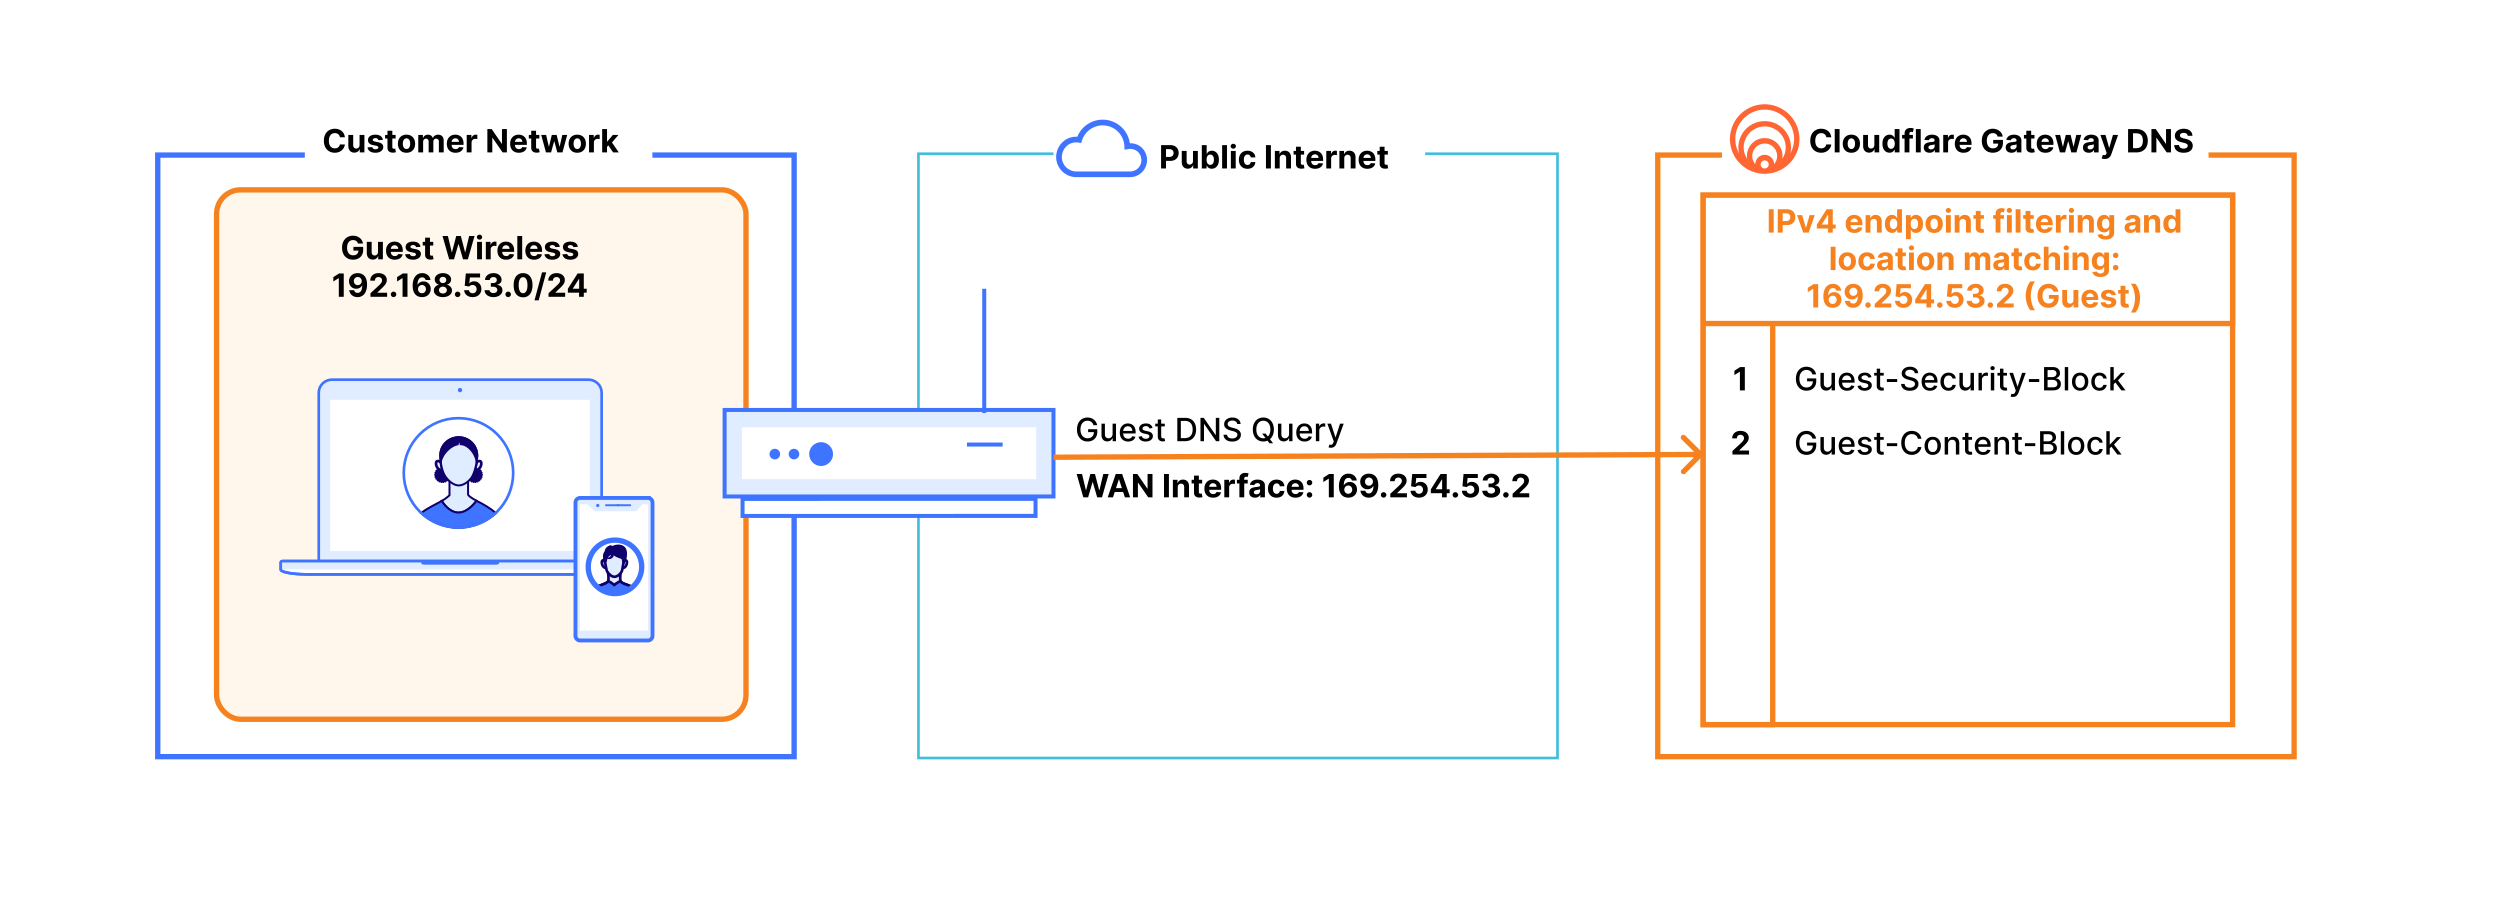 <svg xmlns="http://www.w3.org/2000/svg" width="935" height="337" fill="none" viewBox="0 0 935 337"><path fill="#fff" d="M0 0h935v337H0z"/><path fill="#fff" stroke="#43bddd" d="M343.5 57.5h239v226h-239z"/><path fill="#fff" d="M394 43h139v28H394z"/><path fill="#fff" stroke="#3e74ff" stroke-width="2" d="M59 58h238v225H59z"/><path fill="#fff" d="M114 39h130v22H114z"/><path fill="#000" d="M128.988 51.328h-1.866a1.8 1.8 0 0 0-.209-.643 1.6 1.6 0 0 0-.405-.486 1.8 1.8 0 0 0-.571-.307 2.2 2.2 0 0 0-.695-.107q-.677 0-1.18.337-.502.333-.78.972-.277.635-.277 1.542 0 .933.277 1.569.282.634.784.958t1.164.324q.37 0 .686-.098a1.65 1.65 0 0 0 .976-.75q.165-.273.23-.622l1.866.009q-.072.6-.362 1.159-.286.554-.771.993-.482.435-1.151.69a4.2 4.2 0 0 1-1.504.251q-1.168 0-2.088-.528-.917-.528-1.449-1.53-.529-1.001-.529-2.425 0-1.427.537-2.429t1.458-1.525q.92-.529 2.071-.529.758 0 1.406.214.653.213 1.155.622.503.405.818.992.32.589.409 1.347m5.487 2.885v-3.758h1.815V57h-1.743v-1.189h-.068a1.94 1.94 0 0 1-.737.925q-.511.35-1.249.35-.656 0-1.155-.3a2.06 2.06 0 0 1-.78-.847q-.276-.55-.281-1.317v-4.167h1.816v3.843q.003.58.311.916.306.337.822.337.328 0 .614-.149.285-.153.46-.452.178-.298.175-.737m8.713-1.892-1.662.102a.85.85 0 0 0-.183-.383 1 1 0 0 0-.371-.277 1.3 1.3 0 0 0-.541-.107q-.422 0-.712.18-.29.174-.289.468 0 .234.187.396t.643.26l1.185.239q.954.195 1.423.63t.469 1.143q0 .643-.379 1.129-.375.486-1.031.758-.652.27-1.505.269-1.299 0-2.071-.541a2.1 2.1 0 0 1-.899-1.483l1.786-.094a.92.92 0 0 0 .392.605q.31.204.797.205.477 0 .767-.184.294-.187.298-.481a.5.5 0 0 0-.209-.405q-.204-.162-.63-.247l-1.134-.226q-.959-.192-1.428-.665-.464-.472-.464-1.206 0-.63.341-1.086.345-.457.967-.703.627-.248 1.466-.248 1.24 0 1.952.525.715.524.835 1.427m4.774-1.866v1.363h-3.942v-1.363zm-3.047-1.569h1.815v6.103a.8.8 0 0 0 .077.392q.077.135.213.191a.9.9 0 0 0 .324.056q.127 0 .256-.022l.196-.038.285 1.351a5 5 0 0 1-.383.098q-.247.06-.601.072-.656.026-1.151-.174a1.6 1.6 0 0 1-.763-.622q-.272-.423-.268-1.066zm7.116 8.242q-.993 0-1.717-.422a2.9 2.9 0 0 1-1.112-1.185q-.392-.762-.392-1.768 0-1.014.392-1.773a2.85 2.85 0 0 1 1.112-1.184q.724-.427 1.717-.427t1.713.426q.725.423 1.117 1.185.392.759.392 1.773 0 1.005-.392 1.768-.392.758-1.117 1.185-.72.422-1.713.422m.009-1.406q.452 0 .754-.256.303-.26.456-.708.158-.447.158-1.018 0-.57-.158-1.018a1.6 1.6 0 0 0-.456-.708 1.12 1.12 0 0 0-.754-.26q-.456 0-.767.26-.307.26-.465.708a3.1 3.1 0 0 0-.153 1.018q0 .57.153 1.018.158.448.465.708.31.255.767.256M156.433 57v-6.545h1.731v1.154h.076a1.82 1.82 0 0 1 .682-.907q.477-.333 1.142-.333.674 0 1.146.337.474.333.631.903h.068q.2-.562.725-.899.528-.34 1.248-.34.917 0 1.487.583.576.58.576 1.645V57h-1.811v-4.044q0-.546-.29-.818a1.02 1.02 0 0 0-.725-.273q-.494 0-.771.315-.276.312-.277.823V57h-1.76v-4.082q0-.482-.277-.767-.273-.285-.72-.286a1 1 0 0 0-.545.154q-.239.149-.38.421a1.35 1.35 0 0 0-.14.631V57zm13.929.128q-1.01 0-1.739-.41a2.8 2.8 0 0 1-1.116-1.167q-.392-.759-.392-1.794 0-1.01.392-1.773a2.9 2.9 0 0 1 1.103-1.189q.716-.426 1.679-.426.648 0 1.206.21.563.203.98.617.422.414.657 1.04.234.622.234 1.457v.499h-5.527v-1.125h3.818q0-.393-.17-.695a1.23 1.23 0 0 0-.473-.473 1.35 1.35 0 0 0-.695-.175q-.413 0-.733.192-.315.188-.494.507-.18.316-.183.703v1.07q0 .486.179.84.183.353.515.545.333.192.789.192.302 0 .553-.086t.431-.255q.179-.17.273-.418l1.679.111q-.128.605-.525 1.057a2.6 2.6 0 0 1-1.014.699q-.618.246-1.427.247m4.189-.128v-6.545h1.76v1.142h.068q.178-.61.601-.92.422-.316.971-.316a3 3 0 0 1 .571.064v1.61a2.4 2.4 0 0 0-.353-.068 3 3 0 0 0-.414-.03q-.4 0-.716.175a1.3 1.3 0 0 0-.494.477 1.4 1.4 0 0 0-.179.708V57zm15.021-8.727V57h-1.594l-3.797-5.493h-.064V57h-1.845v-8.727h1.62l3.767 5.488h.076v-5.488zm4.473 8.855q-1.01 0-1.738-.41a2.8 2.8 0 0 1-1.117-1.167q-.392-.759-.392-1.794 0-1.01.392-1.773a2.9 2.9 0 0 1 1.104-1.189q.716-.426 1.679-.426.648 0 1.206.21.563.203.98.617.422.414.656 1.04.235.622.235 1.457v.499h-5.527v-1.125h3.818q0-.393-.171-.695a1.2 1.2 0 0 0-.473-.473 1.35 1.35 0 0 0-.694-.175q-.414 0-.733.192a1.35 1.35 0 0 0-.495.507q-.178.316-.183.703v1.07q0 .486.179.84.183.353.516.545.332.192.788.192.302 0 .554-.086t.43-.255q.18-.17.273-.418l1.679.111q-.128.605-.524 1.057a2.6 2.6 0 0 1-1.014.699q-.618.246-1.428.247m7.671-6.673v1.363h-3.942v-1.363zm-3.047-1.569h1.815v6.103a.8.8 0 0 0 .077.392q.077.135.213.191a.9.9 0 0 0 .324.056q.127 0 .256-.022l.196-.038.285 1.351a5 5 0 0 1-.383.098q-.248.06-.601.072-.656.026-1.151-.174a1.6 1.6 0 0 1-.763-.622q-.272-.423-.268-1.066zm5.52 8.114-1.781-6.545h1.837l1.014 4.397h.06l1.057-4.397h1.802l1.074 4.372h.055l.998-4.372h1.832L210.36 57h-1.922l-1.125-4.117h-.081L206.107 57zm11.71.128q-.993 0-1.718-.422a2.9 2.9 0 0 1-1.112-1.185q-.392-.762-.392-1.768 0-1.014.392-1.773a2.85 2.85 0 0 1 1.112-1.184q.725-.427 1.718-.427t1.713.426a2.84 2.84 0 0 1 1.116 1.185q.392.759.392 1.773 0 1.005-.392 1.768-.392.758-1.116 1.185-.72.422-1.713.422m.008-1.406q.452 0 .754-.256.303-.26.456-.708.158-.447.158-1.018 0-.57-.158-1.018a1.6 1.6 0 0 0-.456-.708 1.12 1.12 0 0 0-.754-.26q-.456 0-.767.26-.306.26-.464.708a3.1 3.1 0 0 0-.154 1.018q0 .57.154 1.018.158.448.464.708.31.255.767.256M220.301 57v-6.545h1.76v1.142h.068q.178-.61.601-.92.422-.316.971-.316a3 3 0 0 1 .571.064v1.61a2.4 2.4 0 0 0-.353-.068 3 3 0 0 0-.414-.03q-.4 0-.716.175a1.3 1.3 0 0 0-.494.477 1.4 1.4 0 0 0-.179.708V57zm6.555-1.883.004-2.178h.264l2.097-2.484h2.084l-2.817 3.29h-.431zM225.211 57v-8.727h1.815V57zm4.091 0-1.926-2.85 1.21-1.283L231.428 57z"/><rect width="198" height="198" x="81" y="71" fill="#fff7ec" stroke="#f6821f" stroke-width="2" rx="9"/><path fill="#e0ecff" fill-rule="evenodd" stroke="#3e74ff" stroke-miterlimit="10" d="M220.187 142h-96.146c-2.547 0-4.827 2.146-4.827 4.827v63.159h105.801v-63.159c0-2.681-2.28-4.827-4.828-4.827Z" clip-rule="evenodd"/><path fill="#3e74ff" d="M172.047 146.693a.804.804 0 1 0 .001-1.609.804.804 0 0 0-.001 1.609"/><path fill="#fff" d="M229.172 214.813H114.923c-5.9 0-9.923-.938-9.923-1.743v-2.682c0-.268.268-.536.536-.536h132.888c.268 0 .537.268.537.536v2.682c.134.805-2.95 1.743-9.789 1.743"/><path stroke="#3e74ff" stroke-miterlimit="10" d="M229.172 214.813H114.923c-5.9 0-9.923-.938-9.923-1.743v-2.682c0-.268.268-.536.536-.536h132.888c.268 0 .537.268.537.536v2.682c.134.805-2.95 1.743-9.789 1.743Z" clip-rule="evenodd"/><path fill="#e0ecff" d="M239.094 210.388c0-.268-.268-.536-.536-.536H105.67c-.268 0-.536.268-.536.536v2.548h134.094v-2.548z"/><path stroke="#3e74ff" stroke-miterlimit="10" d="M229.172 214.813H114.923c-5.9 0-9.923-.938-9.923-1.743v-2.682c0-.268.268-.536.536-.536h132.888c.268 0 .537.268.537.536v2.682c.134.805-2.95 1.743-9.789 1.743Z"/><path fill="#fff" d="M220.59 149.509h-97.085v56.588h97.085z"/><path fill="#3e74ff" fill-rule="evenodd" d="M186.664 210.12v.537c0 .402-.805.536-1.475.536H159.04c-.67 0-1.475-.134-1.475-.536v-.537" clip-rule="evenodd"/><path fill="#e0ecff" stroke="#0f006b" stroke-miterlimit="10" stroke-width=".75" d="M165.237 187.313a14 14 0 0 0 2.871-2.089v-5.279l6.953.083v4.964c.318.617 1.517 1.375 3.116 2.273 0 0-2.976 4.438-6.713 4.438s-6.227-4.39-6.227-4.39Z"/><path fill="#3e74ff" stroke="#0f006b" stroke-miterlimit="10" stroke-width=".75" d="M171.5 197.396c4.965.006 10.326-2.162 14-5.5-2.052-1.76-4.85-3.424-7.285-4.596 0 0-3.014 4.403-6.751 4.403s-6.247-4.347-6.247-4.347c-2.294 1.293-5.608 2.803-7.717 4.54 3.688 3.407 8.979 5.506 14 5.5Z"/><path fill="#0f006b" d="M168.361 177.572c0 .13-.389.231-.407.356s.327.334.291.456-.438.111-.491.227.219.412.15.519-.451-.018-.535.079.095.457-.002.54-.428-.143-.536-.074-.037.465-.154.518c-.117.054-.369-.259-.492-.222-.124.036-.167.435-.295.453s-.28-.353-.41-.353-.285.371-.41.353-.173-.418-.295-.453c-.121-.036-.375.275-.492.222s-.047-.449-.154-.518c-.108-.069-.439.158-.536.074-.096-.083.082-.444-.002-.54s-.465.029-.535-.079c-.069-.108.204-.402.15-.52s-.454-.102-.491-.226.309-.328.291-.456-.407-.226-.407-.356.389-.231.407-.356-.326-.334-.291-.456c.036-.121.438-.111.491-.227.053-.115-.219-.412-.15-.519s.452.018.535-.079c.084-.096-.094-.456.003-.54.096-.084.427.143.535.074s.037-.464.154-.518.369.259.492.222c.124-.036.167-.434.295-.453.128-.018.28.353.41.353s.285-.371.41-.353.173.417.295.453.375-.275.493-.222.046.449.154.518c.107.069.438-.158.535-.074s-.082.444.002.54.465-.029.535.079c.069.108-.203.403-.15.52s.454.102.491.226-.309.328-.291.456.407.226.407.356"/><path stroke="#0f006b" stroke-linejoin="round" stroke-width=".505" d="M168.361 177.572c0 .13-.389.231-.407.356s.327.334.291.456-.438.111-.491.227.219.412.15.519-.451-.018-.535.079.095.457-.002.54-.428-.143-.536-.074-.037.465-.154.518c-.117.054-.369-.259-.492-.222-.124.036-.167.435-.295.453s-.28-.353-.41-.353-.285.371-.41.353-.173-.418-.295-.453c-.121-.036-.375.275-.492.222s-.047-.449-.154-.518c-.108-.069-.439.158-.536.074-.096-.083.082-.444-.002-.54s-.465.029-.535-.079c-.069-.108.204-.402.15-.52s-.454-.102-.491-.226.309-.328.291-.456-.407-.226-.407-.356.389-.231.407-.356-.326-.334-.291-.456c.036-.121.438-.111.491-.227.053-.115-.219-.412-.15-.519s.452.018.535-.079c.084-.096-.094-.456.003-.54.096-.084.427.143.535.074s.037-.464.154-.518.369.259.492.222c.124-.036.167-.434.295-.453.128-.018.28.353.41.353s.285-.371.41-.353.173.417.295.453.375-.275.493-.222.046.449.154.518c.107.069.438-.158.535-.074s-.082.444.002.54.465-.029.535.079c.069.108-.203.403-.15.52s.454.102.491.226-.309.328-.291.456.407.226.407.356Z"/><path fill="#0f006b" d="M180.39 177.572c0 .13-.389.231-.406.356s.326.334.29.456-.438.111-.49.227c-.053.116.218.412.149.519s-.451-.018-.534.079.094.457-.003.54c-.096.084-.427-.143-.535-.074s-.037.465-.154.518c-.118.054-.369-.259-.493-.222-.124.036-.166.435-.294.453s-.28-.353-.41-.353-.285.371-.41.353-.173-.418-.295-.453c-.121-.036-.375.275-.492.222-.118-.053-.047-.449-.154-.518-.108-.069-.439.158-.536.074-.097-.083.082-.444-.002-.54s-.465.029-.535-.079.203-.402.15-.52-.455-.102-.491-.226.308-.328.291-.456-.407-.226-.407-.356.389-.231.407-.356-.327-.334-.291-.456c.036-.121.438-.111.491-.227.053-.115-.219-.412-.15-.519.07-.107.451.018.535-.079.084-.096-.094-.456.002-.54.097-.084.428.143.536.074.107-.069.037-.464.154-.518s.369.259.492.222c.124-.036.167-.434.295-.453.128-.018.28.353.41.353s.285-.371.41-.353.172.417.294.453.376-.275.493-.222.047.449.154.518.439-.158.535-.074-.081.444.003.54.465-.029.534.079c.07.108-.203.403-.149.52.053.117.454.102.49.226.037.124-.307.328-.29.456.016.128.406.226.406.356"/><path stroke="#0f006b" stroke-linejoin="round" stroke-width=".505" d="M180.39 177.572c0 .13-.389.231-.406.356s.326.334.29.456-.438.111-.49.227c-.053.116.218.412.149.519s-.451-.018-.534.079.094.457-.003.54c-.096.084-.427-.143-.535-.074s-.037.465-.154.518c-.118.054-.369-.259-.493-.222-.124.036-.166.435-.294.453s-.28-.353-.41-.353-.285.371-.41.353-.173-.418-.295-.453c-.121-.036-.375.275-.492.222-.118-.053-.047-.449-.154-.518-.108-.069-.439.158-.536.074-.097-.083.082-.444-.002-.54s-.465.029-.535-.079.203-.402.15-.52-.455-.102-.491-.226.308-.328.291-.456-.407-.226-.407-.356.389-.231.407-.356-.327-.334-.291-.456c.036-.121.438-.111.491-.227.053-.115-.219-.412-.15-.519.07-.107.451.018.535-.079.084-.096-.094-.456.002-.54.097-.084.428.143.536.074.107-.069.037-.464.154-.518s.369.259.492.222c.124-.036.167-.434.295-.453.128-.018.28.353.41.353s.285-.371.41-.353.172.417.294.453.376-.275.493-.222.047.449.154.518.439-.158.535-.074-.081.444.003.54.465-.029.534.079c.07.108-.203.403-.149.52.053.117.454.102.49.226.037.124-.307.328-.29.456.016.128.406.226.406.356Z"/><path fill="#e0ecff" stroke="#0f006b" stroke-miterlimit="10" d="M178.178 173.273a1.12 1.12 0 0 1 .549-.701 1.1 1.1 0 0 1 .889-.068c.869.262.38 3.418-2.05 3.306q.379-1.25.612-2.537Zm-13.264 0a1.13 1.13 0 0 0-.574-.71 1.13 1.13 0 0 0-.911-.059c-.758.307-.38 3.418 2.051 3.306a20 20 0 0 1-.566-2.537Z"/><path fill="#e0ecff" stroke="#0f006b" stroke-miterlimit="10" stroke-width=".75" d="M178.494 170.376c0 1.802-.66 5.474-1.819 7.691-.861 1.646-3.078 3.478-5.093 3.478s-4.005-1.832-5.093-3.478c-1.38-2.086-1.82-5.889-1.82-7.691a6.913 6.913 0 0 1 13.825 0Z"/><path fill="#0f006b" stroke="#0f006b" stroke-linejoin="round" stroke-width=".505" d="M178.137 172.645c-.323-2.747-2.987-6.403-5.963-6.403l-.491-2.277-.403 2.316c-2.616.392-6.058 3.635-6.366 6.925l-.118-.118a20 20 0 0 1-.245-2.898c0-3.818 3.213-6.794 7.031-6.794a7.013 7.013 0 0 1 7.03 6.913 14.4 14.4 0 0 1-.388 2.814z"/><path stroke="#3e74ff" stroke-miterlimit="10" d="M171.466 197.328c11.304 0 20.467-9.163 20.467-20.466s-9.163-20.466-20.467-20.466S151 165.559 151 176.862s9.163 20.466 20.466 20.466Z"/><path fill="#e0ecff" d="M242.283 186.221h-25.302c-.972 0-1.761.788-1.761 1.761v49.795c0 .972.789 1.761 1.761 1.761h25.302c.973 0 1.761-.789 1.761-1.761v-49.795a1.76 1.76 0 0 0-1.761-1.761"/><path fill="#3e74ff" stroke="#3e74ff" d="M242.284 239.76h-25.302a1.985 1.985 0 0 1-1.982-1.982v-49.796c.001-.526.21-1.029.581-1.401.372-.371.875-.58 1.401-.581h25.302a1.99 1.99 0 0 1 1.981 1.982v49.795a1.98 1.98 0 0 1-1.981 1.983Zm-25.302-53.317a1.54 1.54 0 0 0-1.538 1.538v49.796a1.54 1.54 0 0 0 1.538 1.538h25.302a1.54 1.54 0 0 0 1.538-1.538v-49.795a1.54 1.54 0 0 0-1.538-1.538z"/><path fill="#fff" d="M242.385 235.81v-47.202h-2.192l-2.192 2.604h-15.623l-2.749-2.604h-2.749v47.202z"/><path fill="#3e74ff" d="M231.386 188.604h-4.746a.356.356 0 0 0 0 .713h4.746a.357.357 0 0 0 0-.713"/><path fill="#3e74ff" d="M235.725 188.604h-4.745a.356.356 0 1 0 0 .713h4.745a.357.357 0 0 0 0-.713m-12.155 1.049a.603.603 0 1 0 0-1.206.603.603 0 0 0 0 1.206"/><path fill="#e0ecff" d="M236.525 219.574c-1.919-1.018-4.044-1.292-4.44-2.222-.3-.705 0-3.062 0-3.062l-4.637-.049s.293 2.391 0 3.111c-.355.873-2.287 1.155-4.06 2.147"/><path stroke="#0f006b" stroke-miterlimit="10" d="M236.525 219.574c-1.919-1.018-4.044-1.292-4.44-2.222-.3-.705 0-3.062 0-3.062l-4.637-.049s.293 2.391 0 3.111c-.355.873-2.287 1.155-4.06 2.147"/><path fill="#3e74ff" stroke="#0f006b" stroke-linecap="round" stroke-miterlimit="10" d="M230.001 222a9.96 9.96 0 0 0 6.524-2.425c-1.918-1.019-4.044-1.293-4.44-2.223-.069-.196-.109.271-.117.063-.726.147-2.236 1.364-2.236 1.364s-1.446-1.217-2.171-1.364c-.009.207-.047-.259-.113-.063-.356.873-2.287 1.155-4.06 2.147a9.96 9.96 0 0 0 6.613 2.501Z"/><path fill="#e0ecff" d="M226.268 210.153c-.037-.299-.481-.837-1.004-.492-.513.337-.021 2.855 1.408 2.762"/><path stroke="#0f006b" stroke-miterlimit="10" d="M226.268 210.153c-.037-.299-.481-.837-1.004-.492-.513.337-.021 2.855 1.408 2.762"/><path fill="#e0ecff" d="M233.282 210.153c.037-.299.48-.837 1.004-.492.512.337.02 2.855-1.409 2.762"/><path stroke="#0f006b" stroke-miterlimit="10" d="M233.282 210.153c.037-.299.48-.837 1.004-.492.512.337.02 2.855-1.409 2.762"/><path fill="#e0ecff" stroke="#0f006b" stroke-miterlimit="10" d="M233.372 208.4c.028.987-.084 1.973-.334 2.928-.137.483-.298 1.964-.483 2.348-.467.967-1.668 2.044-2.76 2.044s-2.169-1.076-2.759-2.044c-.226-.37-.405-1.853-.545-2.347-.325-1.143-.272-2.189-.272-2.929 0-2.243 1.506-3.737 3.575-3.737s3.578 1.494 3.578 3.737Z"/><path fill="#0f006b" stroke="#0f006b" stroke-linejoin="round" stroke-width=".505" d="M233.312 209.77c-.167-1.391-3.244-1.183-3.836-2.739 0 0 0 .979-.79 1.556-.606.443-1.381.189-1.381.189s.776.06 1.184-.582c.376-.592.197-1.163.197-1.163-.789.581-2.031 1.357-2.19 3.023l-.061-.06a10 10 0 0 1-.126-1.467c0-1.933 1.656-3.44 3.624-3.44a3.65 3.65 0 0 1 2.544 1.019 3.52 3.52 0 0 1 1.08 2.481c-.019.48-.086.958-.2 1.425z"/><path fill="#0f006b" stroke="#0f006b" stroke-linejoin="round" d="M232.876 207.926s-4.353-3.522-5.919-.868c0 0-.09 2.072-.689 3.095 0 0-.739-3.143.337-3.559 0 0-.089-1.743 1.833-2.19 0 0-.099.435.224.422.322-.013 2.48-1.354 4.307-.201s.693 4.854.693 4.854.184-.366-.256.386l-.16.511s-.328-1.613-.37-2.45Z"/><path stroke="#3e74ff" stroke-miterlimit="10" stroke-width="2" d="M230 222c5.523 0 10-4.477 10-10s-4.477-10-10-10-10 4.477-10 10 4.477 10 10 10Z"/><path fill="#000" d="M133.874 91.094a2 2 0 0 0-.252-.55 1.7 1.7 0 0 0-.925-.669 2.2 2.2 0 0 0-.652-.09q-.669 0-1.176.333-.502.333-.784.967-.28.63-.281 1.543 0 .912.277 1.551t.784.976q.507.332 1.197.332.627 0 1.07-.221.448-.226.682-.635.239-.41.239-.968l.375.056h-2.25v-1.39h3.652v1.1q0 1.15-.486 1.977-.486.822-1.338 1.27-.852.444-1.952.443-1.227 0-2.156-.54a3.75 3.75 0 0 1-1.449-1.548q-.516-1.005-.516-2.386 0-1.06.307-1.892a4 4 0 0 1 .869-1.415q.56-.579 1.3-.882a4.2 4.2 0 0 1 1.607-.303q.741 0 1.38.218.639.213 1.134.605.499.391.814.933.315.537.405 1.185zm7.505 3.12v-3.76h1.815V97h-1.743v-1.189h-.068a1.93 1.93 0 0 1-.737.925q-.511.35-1.249.35-.656 0-1.154-.3a2.04 2.04 0 0 1-.78-.847q-.278-.55-.282-1.317v-4.168h1.816v3.844q.004.58.311.916t.822.337q.329 0 .614-.149a1.17 1.17 0 0 0 .46-.452q.18-.298.175-.737m6.25 2.914q-1.01 0-1.738-.41a2.8 2.8 0 0 1-1.117-1.167q-.392-.758-.392-1.794 0-1.01.392-1.773a2.9 2.9 0 0 1 1.104-1.188q.716-.427 1.679-.427.648 0 1.206.21.562.204.98.617.422.413.656 1.04.235.622.235 1.457v.499h-5.527v-1.125h3.818q0-.392-.171-.695a1.2 1.2 0 0 0-.473-.473 1.35 1.35 0 0 0-.694-.175q-.414 0-.733.192a1.35 1.35 0 0 0-.495.507q-.179.316-.183.703v1.07q0 .486.179.84.183.353.516.545.332.192.788.192.303 0 .554-.085t.43-.256q.18-.17.273-.418l1.679.111q-.128.605-.524 1.057a2.6 2.6 0 0 1-1.014.699q-.618.247-1.428.247m9.635-4.807-1.662.102a.85.85 0 0 0-.183-.383 1 1 0 0 0-.371-.277 1.3 1.3 0 0 0-.541-.107q-.421 0-.712.18-.29.174-.289.468 0 .234.187.396.188.162.644.26l1.184.239q.955.195 1.424.63t.468 1.143q0 .643-.379 1.129-.375.486-1.031.758-.652.27-1.504.269-1.3 0-2.071-.541a2.1 2.1 0 0 1-.9-1.483l1.786-.094a.92.92 0 0 0 .392.605q.31.204.797.205.477 0 .767-.184.294-.187.298-.481a.5.5 0 0 0-.209-.405q-.204-.162-.63-.247l-1.134-.226q-.959-.192-1.427-.665-.465-.472-.465-1.206 0-.63.341-1.086.345-.457.967-.703.627-.248 1.466-.248 1.24 0 1.952.525.716.524.835 1.427m4.774-1.867v1.364h-3.942v-1.364zm-3.047-1.568h1.815v6.103a.8.8 0 0 0 .077.392q.077.135.213.191a.9.9 0 0 0 .324.056q.128 0 .256-.022l.196-.038.285 1.351a5 5 0 0 1-.383.098q-.247.06-.601.073-.656.024-1.151-.175a1.6 1.6 0 0 1-.762-.622q-.273-.423-.269-1.066zM167.996 97l-2.497-8.727h2.016l1.445 6.064h.072l1.594-6.064h1.726l1.589 6.076h.077l1.444-6.076h2.016L174.981 97h-1.798l-1.662-5.706h-.069L169.795 97zm10.435 0v-6.546h1.816V97zm.912-7.39a1 1 0 0 1-.694-.268.87.87 0 0 1-.286-.652.85.85 0 0 1 .286-.643.98.98 0 0 1 .694-.273q.405 0 .691.273.29.268.29.643 0 .38-.29.652a.97.97 0 0 1-.691.269m2.358 7.39v-6.546h1.76v1.143h.068q.179-.61.601-.92a1.58 1.58 0 0 1 .972-.316 3 3 0 0 1 .571.064v1.61a2.4 2.4 0 0 0-.354-.068 3 3 0 0 0-.413-.03 1.45 1.45 0 0 0-.716.175 1.3 1.3 0 0 0-.495.478 1.4 1.4 0 0 0-.179.707V97zm7.588.128q-1.01 0-1.738-.41a2.8 2.8 0 0 1-1.117-1.167q-.392-.758-.392-1.794 0-1.01.392-1.773.393-.762 1.104-1.188.716-.427 1.679-.427.648 0 1.206.21.563.204.98.617.422.413.656 1.04.235.622.235 1.457v.499h-5.527v-1.125h3.818q0-.392-.171-.695a1.2 1.2 0 0 0-.473-.473 1.35 1.35 0 0 0-.694-.175q-.414 0-.733.192-.315.188-.494.507-.18.316-.184.703v1.07q0 .486.179.84.183.353.516.545.332.192.788.192.303 0 .554-.085t.431-.256q.179-.17.272-.418l1.679.111q-.128.605-.524 1.057a2.6 2.6 0 0 1-1.014.699q-.618.247-1.428.247m6.005-8.855V97h-1.816v-8.727zm4.437 8.855q-1.01 0-1.739-.41a2.8 2.8 0 0 1-1.116-1.167q-.393-.758-.392-1.794 0-1.01.392-1.773a2.9 2.9 0 0 1 1.103-1.188q.716-.427 1.679-.427.648 0 1.206.21.563.204.98.617.422.413.657 1.04.234.622.234 1.457v.499h-5.527v-1.125h3.818q0-.392-.17-.695a1.2 1.2 0 0 0-.473-.473 1.35 1.35 0 0 0-.695-.175q-.413 0-.733.192-.315.188-.494.507-.178.316-.183.703v1.07q0 .486.179.84.183.353.515.545.333.192.789.192.302 0 .554-.085a1.15 1.15 0 0 0 .43-.256q.178-.17.273-.418l1.679.111q-.128.605-.524 1.057-.393.447-1.015.699-.618.247-1.427.247m9.635-4.807-1.662.102a.9.9 0 0 0-.183-.383 1 1 0 0 0-.371-.277 1.3 1.3 0 0 0-.541-.107q-.423 0-.712.18-.29.174-.29.468 0 .234.188.396.187.162.643.26l1.185.239q.954.195 1.423.63t.469 1.143q0 .643-.379 1.129-.375.486-1.032.758-.652.27-1.504.269-1.3 0-2.071-.541a2.1 2.1 0 0 1-.899-1.483l1.785-.094a.92.92 0 0 0 .393.605q.311.204.796.205.478 0 .767-.184.294-.187.299-.481a.5.5 0 0 0-.209-.405q-.205-.162-.631-.247l-1.133-.226q-.959-.192-1.428-.665-.464-.472-.464-1.206 0-.63.341-1.086.345-.457.967-.703.627-.248 1.466-.248 1.24 0 1.952.525.715.524.835 1.427m6.738 0-1.662.102a.85.85 0 0 0-.183-.383 1 1 0 0 0-.371-.277 1.3 1.3 0 0 0-.541-.107q-.422 0-.712.18-.29.174-.289.468 0 .234.187.396.188.162.643.26l1.185.239q.955.195 1.423.63.47.435.469 1.143 0 .643-.379 1.129-.375.486-1.031.758-.652.27-1.505.269-1.299 0-2.071-.541a2.1 2.1 0 0 1-.899-1.483l1.786-.094a.92.92 0 0 0 .392.605q.31.204.797.205.477 0 .767-.184.294-.187.298-.481a.5.5 0 0 0-.209-.405q-.204-.162-.63-.247l-1.134-.226q-.959-.192-1.428-.665-.464-.472-.464-1.206 0-.63.341-1.086.345-.457.967-.703.626-.248 1.466-.248 1.24 0 1.952.525.716.524.835 1.427m-87.541 9.952V111h-1.845v-6.976h-.051l-1.999 1.253v-1.636l2.16-1.368zm5.232-.12q.673 0 1.295.226.627.227 1.117.72.493.495.78 1.313.29.814.294 1.999 0 1.112-.252 1.985-.247.87-.712 1.479a3.1 3.1 0 0 1-1.12.929q-.656.315-1.466.315-.874 0-1.543-.336a2.9 2.9 0 0 1-1.078-.925 2.9 2.9 0 0 1-.49-1.321h1.82q.107.477.447.741.341.26.844.26.852 0 1.295-.741.444-.746.448-2.041h-.06a2.1 2.1 0 0 1-.528.66 2.5 2.5 0 0 1-.763.422q-.426.15-.908.149a2.63 2.63 0 0 1-1.376-.362 2.6 2.6 0 0 1-.955-.997q-.35-.634-.349-1.449-.004-.878.405-1.564a2.85 2.85 0 0 1 1.142-1.074q.737-.391 1.713-.388m.013 1.449a1.45 1.45 0 0 0-1.296.755q-.192.345-.187.771 0 .43.187.775.192.341.52.546.333.2.758.2a1.47 1.47 0 0 0 1.066-.447 1.6 1.6 0 0 0 .319-.49q.115-.278.115-.588a1.56 1.56 0 0 0-.196-.759 1.5 1.5 0 0 0-.528-.554 1.4 1.4 0 0 0-.758-.209m4.751 7.398v-1.33l3.106-2.876q.397-.384.665-.69.273-.307.414-.601.14-.299.14-.644 0-.382-.174-.66a1.15 1.15 0 0 0-.478-.431 1.5 1.5 0 0 0-.686-.153q-.4 0-.699.162a1.1 1.1 0 0 0-.46.464 1.5 1.5 0 0 0-.162.721h-1.751q0-.856.388-1.488.387-.63 1.086-.975.699-.346 1.611-.346.938 0 1.632.333.699.328 1.087.912.387.583.387 1.338 0 .494-.196.976-.19.481-.686 1.069-.494.584-1.393 1.402l-1.274 1.249v.059h3.665V111zm8.637.111a1 1 0 0 1-.725-.299 1 1 0 0 1-.298-.724q0-.417.298-.716a1 1 0 0 1 .725-.298q.408 0 .716.298a.97.97 0 0 1 .306.716.97.97 0 0 1-.144.516 1.1 1.1 0 0 1-.371.37 1 1 0 0 1-.507.137m5.203-8.838V111h-1.845v-6.976h-.052l-1.998 1.253v-1.636l2.16-1.368zm5.423 8.846a4 4 0 0 1-1.299-.226 2.95 2.95 0 0 1-1.117-.72q-.494-.498-.784-1.321-.285-.822-.285-2.02.003-1.099.251-1.964.252-.87.716-1.475.468-.605 1.121-.92.652-.32 1.461-.32.874 0 1.543.341.669.337 1.074.917.409.579.494 1.299h-1.819a1.22 1.22 0 0 0-.448-.716q-.34-.26-.844-.26-.852 0-1.295.742-.44.741-.448 2.015h.06q.196-.387.529-.66.336-.277.762-.422.43-.149.908-.149.775 0 1.381.366.605.363.954.998.35.634.35 1.453 0 .886-.414 1.576a2.86 2.86 0 0 1-1.146 1.083q-.733.387-1.705.383m-.008-1.449q.426 0 .763-.204.336-.204.528-.554a1.6 1.6 0 0 0 .192-.784q0-.435-.192-.78a1.42 1.42 0 0 0-1.278-.754q-.32 0-.593.119a1.5 1.5 0 0 0-.788.827 1.5 1.5 0 0 0-.115.592q0 .421.192.771.196.35.528.559.337.208.763.208m7.837 1.449q-.985 0-1.752-.319-.763-.324-1.197-.882a2 2 0 0 1-.435-1.266q0-.546.247-1.001a2.2 2.2 0 0 1 .682-.763q.43-.307.963-.392v-.06a1.9 1.9 0 0 1-1.133-.677 1.95 1.95 0 0 1-.435-1.258q0-.677.396-1.206.397-.532 1.087-.835.694-.306 1.577-.307.882 0 1.572.307.695.308 1.091.84.397.529.4 1.201-.003.721-.443 1.258a1.9 1.9 0 0 1-1.125.677v.06q.525.085.951.392.43.302.681.763.257.456.26 1.001a2.02 2.02 0 0 1-.439 1.266q-.434.558-1.201.882-.763.32-1.747.319m0-1.355q.438 0 .767-.157a1.26 1.26 0 0 0 .511-.444q.187-.285.187-.656 0-.38-.191-.669a1.3 1.3 0 0 0-.52-.46 1.6 1.6 0 0 0-.754-.171q-.423 0-.755.171a1.3 1.3 0 0 0-.524.46 1.2 1.2 0 0 0-.187.669q0 .37.183.656.183.282.516.444.332.157.767.157m0-3.899q.366 0 .652-.149.285-.15.447-.413.162-.265.162-.61a1.09 1.09 0 0 0-.605-1.001 1.4 1.4 0 0 0-.656-.149q-.371 0-.657.149-.285.144-.447.405-.158.255-.158.596 0 .345.162.61.162.264.448.413.285.149.652.149m5.51 5.246a1 1 0 0 1-.725-.299 1 1 0 0 1-.298-.724q0-.417.298-.716a1 1 0 0 1 .725-.298q.409 0 .715.298a.96.96 0 0 1 .307.716.96.96 0 0 1-.145.516 1.1 1.1 0 0 1-.37.37 1 1 0 0 1-.507.137m5.613.008q-.903 0-1.611-.332a2.8 2.8 0 0 1-1.116-.916 2.35 2.35 0 0 1-.431-1.338h1.79q.03.507.426.822t.942.315q.435 0 .767-.191.336-.196.524-.541a1.64 1.64 0 0 0 .192-.802q0-.46-.196-.809a1.4 1.4 0 0 0-.533-.546 1.6 1.6 0 0 0-.78-.2q-.383 0-.746.158a1.35 1.35 0 0 0-.558.43l-1.64-.294.413-4.602h5.335v1.508h-3.814l-.226 2.186h.052q.23-.324.694-.537.465-.213 1.04-.213.788 0 1.406.371.618.37.976 1.019.358.644.354 1.482a2.96 2.96 0 0 1-.409 1.569 2.9 2.9 0 0 1-1.147 1.074q-.732.387-1.704.387m7.773 0q-.956 0-1.701-.328-.741-.332-1.172-.912a2.3 2.3 0 0 1-.439-1.346h1.858q.017.32.209.562.196.239.52.371t.729.132q.422 0 .746-.149.322-.15.507-.413.183-.265.183-.61 0-.35-.196-.618a1.25 1.25 0 0 0-.554-.426 2.2 2.2 0 0 0-.852-.153h-.814v-1.355h.814q.417 0 .737-.145.324-.145.503-.401.179-.26.179-.605 0-.329-.158-.575a1.03 1.03 0 0 0-.435-.392 1.4 1.4 0 0 0-.647-.141q-.375 0-.687.136a1.2 1.2 0 0 0-.498.38 1 1 0 0 0-.2.579h-1.769q.013-.754.431-1.329a2.8 2.8 0 0 1 1.125-.899q.71-.329 1.606-.329.903 0 1.581.329a2.6 2.6 0 0 1 1.053.886q.378.554.375 1.244.003.734-.456 1.223-.457.49-1.189.622v.069q.962.123 1.466.669.507.54.502 1.355.005.746-.43 1.325-.43.579-1.189.912-.759.332-1.738.332m5.516-.008a1 1 0 0 1-.725-.299 1 1 0 0 1-.298-.724q0-.417.298-.716a1 1 0 0 1 .725-.298q.409 0 .716.298a.97.97 0 0 1 .307.716.97.97 0 0 1-.145.516 1.1 1.1 0 0 1-.371.37 1 1 0 0 1-.507.137m5.566.081q-1.099-.004-1.892-.541-.788-.537-1.214-1.556-.423-1.019-.418-2.45 0-1.428.422-2.433.426-1.007 1.214-1.53.793-.529 1.888-.529t1.884.529q.792.528 1.219 1.534.426 1.002.421 2.429 0 1.436-.426 2.454-.421 1.019-1.21 1.556t-1.888.537m0-1.53q.75 0 1.198-.754t.443-2.263q0-.993-.205-1.654-.2-.66-.571-.992a1.24 1.24 0 0 0-.865-.333q-.746 0-1.193.746-.447.745-.452 2.233 0 1.005.201 1.679.204.669.575 1.006.37.332.869.332m8.658-7.798-2.812 10.448h-1.564l2.812-10.448zm.858 9.136v-1.33l3.106-2.876q.397-.384.665-.69.273-.307.414-.601.14-.299.14-.644 0-.382-.175-.66a1.14 1.14 0 0 0-.477-.431 1.5 1.5 0 0 0-.686-.153q-.4 0-.699.162a1.1 1.1 0 0 0-.46.464 1.5 1.5 0 0 0-.162.721h-1.751q0-.856.387-1.488.388-.63 1.087-.975.699-.346 1.611-.346.938 0 1.632.333.699.328 1.087.912.387.583.387 1.338 0 .494-.196.976-.19.481-.686 1.069-.494.584-1.393 1.402l-1.274 1.249v.059h3.664V111zm7.239-1.534v-1.453l3.643-5.74h1.253v2.011h-.741l-2.297 3.635v.068h5.177v1.479zm4.189 1.534v-1.977l.034-.644v-6.106h1.73V111z"/><g clip-path="url(#clip0_179_200)"><path fill="#3e74ff" d="M422.657 66.253h-20.104A7.57 7.57 0 0 1 395 58.7a7.76 7.76 0 0 1 2.762-5.86 7.23 7.23 0 0 1 5.15-1.694 10.246 10.246 0 0 1 19.642 2.438 6.17 6.17 0 0 1 4.25 1.446 6.4 6.4 0 0 1 1.8 7.041 6.4 6.4 0 0 1-5.944 4.182zm-20.223-12.998a5.07 5.07 0 0 0-3.305 1.211 5.62 5.62 0 0 0-2.004 4.233 5.437 5.437 0 0 0 5.413 5.43h20.119a4.22 4.22 0 0 0 4.218-4.22 4.32 4.32 0 0 0-1.449-3.262 4.4 4.4 0 0 0-3.673-.86l-1.198.193-.033-1.212a8.122 8.122 0 0 0-15.877-2.157l-.275.896-.923-.163a6 6 0 0 0-1.013-.09"/></g><path fill="#000" d="M434.245 63v-8.727h3.443q.993 0 1.692.379.699.375 1.065 1.044.37.665.371 1.534 0 .87-.375 1.534-.375.665-1.087 1.036-.706.37-1.713.37h-2.194v-1.478h1.896q.533 0 .878-.184.35-.187.52-.515a1.6 1.6 0 0 0 .174-.763q0-.434-.174-.758a1.17 1.17 0 0 0-.52-.508q-.35-.183-.887-.183h-1.244V63zm11.933-2.787v-3.758h1.815V63h-1.743v-1.189h-.068a1.93 1.93 0 0 1-.737.925q-.511.35-1.249.35-.656 0-1.155-.3a2.05 2.05 0 0 1-.779-.847q-.277-.55-.282-1.317v-4.167h1.816v3.843q.003.58.311.916.306.337.822.337.328 0 .614-.149a1.17 1.17 0 0 0 .46-.452q.179-.298.175-.737M449.479 63v-8.727h1.816v3.281h.055q.12-.264.345-.537.23-.277.597-.46.37-.188.92-.188.716 0 1.321.375.606.372.968 1.121.362.745.362 1.87 0 1.095-.354 1.85-.35.75-.954 1.138-.602.384-1.347.383-.528 0-.899-.174a1.9 1.9 0 0 1-.601-.44 2.2 2.2 0 0 1-.358-.54h-.081V63zm1.777-3.273q0 .585.162 1.019.162.435.469.677.306.24.746.239.443 0 .75-.243.306-.247.464-.682.162-.438.162-1.01 0-.567-.158-.997a1.5 1.5 0 0 0-.464-.673 1.18 1.18 0 0 0-.754-.243q-.444 0-.75.234a1.47 1.47 0 0 0-.465.665 2.9 2.9 0 0 0-.162 1.014m7.633-5.454V63h-1.815v-8.727zM460.344 63v-6.545h1.815V63zm.912-7.39a1 1 0 0 1-.695-.268.87.87 0 0 1-.286-.652q0-.375.286-.643a.98.98 0 0 1 .695-.273q.404 0 .69.273.29.268.29.643 0 .38-.29.652a.97.97 0 0 1-.69.269m5.314 7.518q-1.005 0-1.73-.426a2.9 2.9 0 0 1-1.108-1.194q-.383-.762-.383-1.755 0-1.006.388-1.764a2.9 2.9 0 0 1 1.112-1.19q.72-.43 1.713-.43.857 0 1.5.311.643.312 1.018.874t.414 1.321h-1.713q-.073-.49-.384-.788-.306-.303-.805-.303-.422 0-.737.23-.312.225-.486.66-.175.435-.175 1.053 0 .627.171 1.066.174.438.49.669.315.23.737.23.31 0 .558-.128.252-.128.413-.37.167-.248.218-.593h1.713q-.043.75-.409 1.32a2.5 2.5 0 0 1-1.002.887q-.639.32-1.513.32m8.743-8.855V63h-1.845v-8.727zm3.299 4.943V63h-1.815v-6.545h1.73v1.154h.077a1.82 1.82 0 0 1 .728-.903q.511-.337 1.24-.337.682 0 1.189.299.507.298.789.852.28.55.281 1.312V63h-1.816v-3.844q.005-.6-.306-.937-.311-.34-.857-.341-.366 0-.648.157a1.1 1.1 0 0 0-.434.46 1.6 1.6 0 0 0-.158.72m9.131-2.761v1.363h-3.942v-1.363zm-3.047-1.569h1.816v6.103a.8.8 0 0 0 .076.392q.076.135.213.191a.9.9 0 0 0 .324.056q.128 0 .256-.022l.196-.038.285 1.351a5 5 0 0 1-.383.098q-.247.06-.601.072-.656.026-1.151-.174a1.6 1.6 0 0 1-.762-.622q-.273-.423-.269-1.066zm7.142 8.242q-1.01 0-1.738-.41a2.8 2.8 0 0 1-1.117-1.167q-.392-.759-.392-1.794 0-1.01.392-1.773a2.9 2.9 0 0 1 1.104-1.189q.716-.426 1.679-.426.648 0 1.206.21.562.203.98.617.422.414.656 1.04.234.622.235 1.457v.499h-5.527v-1.125h3.818q0-.393-.171-.695a1.2 1.2 0 0 0-.473-.473 1.35 1.35 0 0 0-.694-.175q-.414 0-.733.192a1.35 1.35 0 0 0-.495.507q-.179.316-.183.703v1.07q0 .486.179.84.183.353.516.545.332.192.788.192.303 0 .554-.086t.43-.255.273-.418l1.679.111q-.128.605-.524 1.057a2.6 2.6 0 0 1-1.014.699q-.618.246-1.428.247m4.189-.128v-6.545h1.76v1.142h.068q.18-.61.601-.92a1.58 1.58 0 0 1 .972-.316 3 3 0 0 1 .571.064v1.61a2.4 2.4 0 0 0-.354-.068 3 3 0 0 0-.413-.03q-.4 0-.716.175a1.3 1.3 0 0 0-.495.477 1.4 1.4 0 0 0-.178.708V63zm6.726-3.784V63h-1.816v-6.545h1.73v1.154h.077q.217-.57.729-.903.511-.337 1.24-.337.682 0 1.189.299.507.298.788.852.281.55.281 1.312V63h-1.815v-3.844q.005-.6-.307-.937-.311-.34-.856-.341a1.3 1.3 0 0 0-.648.157q-.278.159-.435.46a1.6 1.6 0 0 0-.157.72m8.632 3.912q-1.01 0-1.739-.41a2.8 2.8 0 0 1-1.116-1.167q-.392-.759-.392-1.794 0-1.01.392-1.773a2.9 2.9 0 0 1 1.104-1.189q.716-.426 1.679-.426.646 0 1.206.21.562.203.98.617.422.414.656 1.04.234.622.234 1.457v.499h-5.527v-1.125h3.819q0-.393-.171-.695a1.2 1.2 0 0 0-.473-.473 1.35 1.35 0 0 0-.694-.175q-.414 0-.733.192a1.35 1.35 0 0 0-.495.507q-.179.316-.183.703v1.07q0 .486.179.84.183.353.516.545.332.192.788.192.303 0 .554-.086t.43-.255.273-.418l1.679.111q-.128.605-.524 1.057-.392.447-1.014.699-.618.246-1.428.247m7.671-6.673v1.363h-3.942v-1.363zm-3.047-1.569h1.815v6.103a.8.8 0 0 0 .077.392q.077.135.213.191a.9.9 0 0 0 .324.056q.127 0 .255-.022l.196-.038.286 1.351a5 5 0 0 1-.384.098q-.247.06-.6.072-.657.026-1.151-.174a1.6 1.6 0 0 1-.763-.622q-.273-.423-.268-1.066z"/><path fill="#fff" stroke="#f6821f" stroke-width="2" d="M620 58h238v225H620z"/><path fill="#fff" stroke="#f6821f" stroke-width="2" d="M637 73h198v198H637z"/><path fill="#fff" stroke="#f6821f" stroke-width="2" d="M637 73h198v48H637zm0 48h26v150h-26z"/><path fill="#f6821f" d="M663.367 78.273V87h-1.845v-8.727zM664.885 87v-8.727h3.444q.993 0 1.691.379.699.375 1.066 1.044.37.665.37 1.534 0 .87-.375 1.534-.375.665-1.086 1.036-.708.37-1.713.37h-2.195v-1.478h1.896q.534 0 .878-.183.35-.188.52-.516a1.6 1.6 0 0 0 .175-.763q0-.435-.175-.758a1.16 1.16 0 0 0-.52-.507q-.35-.184-.886-.184h-1.244V87zm13.838-6.546L676.435 87h-2.046l-2.288-6.546h1.918l1.359 4.684h.068l1.355-4.684zm.78 5.012v-1.453l3.643-5.74h1.253v2.011h-.741l-2.297 3.635v.068h5.178v1.479zM683.692 87v-1.977l.034-.644v-6.106h1.73V87zm9.853.128q-1.01 0-1.738-.41a2.8 2.8 0 0 1-1.117-1.167q-.392-.758-.392-1.794 0-1.01.392-1.773a2.9 2.9 0 0 1 1.104-1.188q.716-.427 1.679-.427.648 0 1.206.21.563.204.98.617.422.413.656 1.04.234.622.235 1.457v.499h-5.527v-1.125h3.818q0-.392-.171-.695a1.2 1.2 0 0 0-.473-.473 1.35 1.35 0 0 0-.694-.175q-.414 0-.733.192a1.35 1.35 0 0 0-.495.507q-.179.315-.183.703v1.07q0 .486.179.84.183.353.516.545.332.192.788.192.303 0 .554-.085t.43-.256.273-.418l1.679.111q-.128.605-.524 1.057a2.6 2.6 0 0 1-1.014.699q-.618.247-1.428.247m6.005-3.912V87h-1.816v-6.546h1.73v1.155h.077q.217-.57.729-.903.511-.337 1.24-.337.681 0 1.189.299.507.298.788.852.281.55.281 1.312V87h-1.815v-3.844q.005-.6-.307-.937-.311-.34-.856-.341a1.3 1.3 0 0 0-.648.157q-.278.159-.435.46a1.6 1.6 0 0 0-.157.72m8.061 3.89q-.745 0-1.351-.383-.6-.388-.954-1.138-.35-.755-.35-1.85 0-1.125.362-1.87.363-.75.963-1.12.606-.376 1.326-.376.55 0 .916.188.37.183.596.46.23.272.35.537h.055v-3.281h1.811V87h-1.789v-1.048h-.077a2.3 2.3 0 0 1-.362.54 1.8 1.8 0 0 1-.601.44q-.366.174-.895.174m.575-1.444q.44 0 .742-.239.307-.243.468-.677.167-.435.167-1.019t-.162-1.014a1.45 1.45 0 0 0-.469-.665 1.2 1.2 0 0 0-.746-.234q-.447 0-.754.243a1.5 1.5 0 0 0-.464.673 2.9 2.9 0 0 0-.158.997q0 .572.158 1.01.16.435.464.682.307.243.754.243m4.642 3.792v-9h1.79v1.1h.081q.118-.264.345-.537.23-.277.596-.46.371-.188.921-.188.716 0 1.321.375.605.371.967 1.121.362.745.362 1.87 0 1.095-.353 1.85-.35.75-.955 1.138-.6.383-1.346.383-.529 0-.9-.174a1.9 1.9 0 0 1-.6-.44 2.2 2.2 0 0 1-.358-.54h-.056v3.502zm1.777-5.727q0 .584.162 1.019t.469.677q.307.24.745.239.444 0 .75-.243.308-.247.465-.682.162-.438.162-1.01 0-.567-.158-.997a1.5 1.5 0 0 0-.464-.673 1.18 1.18 0 0 0-.755-.243 1.2 1.2 0 0 0-.75.234 1.5 1.5 0 0 0-.464.665 2.9 2.9 0 0 0-.162 1.014m8.774 3.4q-.993 0-1.717-.421a2.9 2.9 0 0 1-1.112-1.185q-.393-.762-.393-1.768 0-1.014.393-1.773a2.85 2.85 0 0 1 1.112-1.184q.724-.427 1.717-.427t1.713.427a2.85 2.85 0 0 1 1.117 1.184q.392.759.392 1.773 0 1.006-.392 1.768-.393.758-1.117 1.185-.72.422-1.713.422m.009-1.405q.451 0 .754-.256.303-.26.456-.707.158-.448.158-1.019 0-.57-.158-1.018a1.6 1.6 0 0 0-.456-.708 1.12 1.12 0 0 0-.754-.26q-.456 0-.767.26-.308.261-.465.708a3.1 3.1 0 0 0-.153 1.018q0 .57.153 1.019.157.447.465.707.31.256.767.256M727.781 87v-6.546h1.815V87zm.912-7.39a1 1 0 0 1-.695-.268.87.87 0 0 1-.285-.652q0-.375.285-.643a.98.98 0 0 1 .695-.273q.405 0 .69.273.29.268.29.643 0 .38-.29.652a.97.97 0 0 1-.69.269m4.173 3.606V87h-1.815v-6.546h1.73v1.155h.076q.217-.57.729-.903.511-.337 1.24-.337.682 0 1.189.299.507.298.788.852.282.55.282 1.312V87h-1.816v-3.844q.005-.6-.306-.937-.312-.34-.857-.341-.366 0-.648.157a1.1 1.1 0 0 0-.434.46 1.6 1.6 0 0 0-.158.72m9.131-2.761v1.363h-3.942v-1.364zm-3.047-1.569h1.815v6.103a.8.8 0 0 0 .077.392q.077.135.213.191a.9.9 0 0 0 .324.056q.128 0 .256-.022l.196-.038.285 1.351a5 5 0 0 1-.383.098q-.247.06-.601.073-.656.024-1.151-.175a1.6 1.6 0 0 1-.762-.622q-.273-.423-.269-1.066zm10.527 1.569v1.363h-4.04v-1.364zM746.362 87v-7.019q0-.71.277-1.18.28-.468.767-.703a2.5 2.5 0 0 1 1.103-.234q.418-.001.763.064.35.063.52.115l-.324 1.363a2 2 0 0 0-.264-.064 1.6 1.6 0 0 0-.315-.03q-.4 0-.559.188-.157.183-.157.516V87zm4.224 0v-6.546h1.815V87zm.912-7.39a1 1 0 0 1-.695-.268.87.87 0 0 1-.285-.652q0-.375.285-.643a.98.98 0 0 1 .695-.273q.405 0 .69.273.29.268.29.643 0 .38-.29.652a.97.97 0 0 1-.69.269m4.173-1.337V87h-1.816v-8.727zm4.935 2.182v1.363h-3.941v-1.364zm-3.047-1.569h1.816v6.103q0 .25.077.392.076.135.213.191a.9.9 0 0 0 .323.056q.129 0 .256-.022l.196-.038.286 1.351a5 5 0 0 1-.384.098q-.247.06-.601.073-.656.024-1.15-.175a1.6 1.6 0 0 1-.763-.622q-.272-.423-.269-1.066zm7.143 8.242q-1.01 0-1.739-.41a2.8 2.8 0 0 1-1.117-1.167q-.392-.758-.392-1.794 0-1.01.392-1.773.393-.762 1.104-1.188.716-.427 1.679-.427.648 0 1.206.21.563.204.98.617.422.413.656 1.04.235.622.235 1.457v.499h-5.527v-1.125h3.818q0-.392-.17-.695a1.23 1.23 0 0 0-.473-.473 1.35 1.35 0 0 0-.695-.175q-.414 0-.733.192-.315.188-.494.507-.18.315-.184.703v1.07q0 .486.179.84.184.353.516.545t.788.192q.303 0 .554-.085t.431-.256q.179-.17.272-.418l1.679.111q-.128.605-.524 1.057a2.6 2.6 0 0 1-1.014.699q-.618.247-1.427.247M768.89 87v-6.546h1.76v1.143h.069q.178-.61.6-.92.423-.316.972-.316a3 3 0 0 1 .571.064v1.61a2.4 2.4 0 0 0-.354-.068q-.225-.03-.413-.03-.4 0-.716.175a1.3 1.3 0 0 0-.494.478q-.18.306-.179.707V87zm4.911 0v-6.546h1.815V87zm.912-7.39a1 1 0 0 1-.695-.268.87.87 0 0 1-.286-.652q0-.375.286-.643a.98.98 0 0 1 .695-.273q.404 0 .69.273.29.268.29.643 0 .38-.29.652a.97.97 0 0 1-.69.269m4.172 3.606V87h-1.815v-6.546h1.73v1.155h.077q.217-.57.729-.903.511-.337 1.24-.337.681 0 1.189.299.506.298.788.852.28.55.281 1.312V87h-1.815v-3.844q.004-.6-.307-.937-.311-.34-.856-.341a1.3 1.3 0 0 0-.648.157q-.278.159-.435.46a1.6 1.6 0 0 0-.158.72m8.599 6.375q-.882 0-1.513-.243-.627-.239-.997-.652a2 2 0 0 1-.482-.929l1.679-.226q.076.195.243.367.166.17.439.272.277.107.673.107.593 0 .976-.29.388-.285.388-.959V85.84h-.077a1.7 1.7 0 0 1-.358.516 1.8 1.8 0 0 1-.613.396q-.375.153-.895.153-.738 0-1.342-.34-.602-.346-.959-1.053-.354-.712-.354-1.799 0-1.111.362-1.858.363-.746.963-1.116.606-.37 1.326-.37.55 0 .92.187.37.183.597.46.23.272.353.537h.069v-1.1h1.802v6.61q0 .835-.409 1.398-.41.563-1.133.843-.721.285-1.658.286m.038-4.048q.44 0 .742-.218.306-.221.468-.63.167-.413.167-.989t-.162-.997a1.46 1.46 0 0 0-.469-.66 1.2 1.2 0 0 0-.746-.235q-.447 0-.754.243-.307.238-.465.665a2.8 2.8 0 0 0-.157.984q0 .566.157.98.162.409.465.635.307.222.754.222m9.251 1.58a2.7 2.7 0 0 1-1.117-.217 1.8 1.8 0 0 1-.775-.652q-.282-.434-.282-1.082 0-.547.201-.916.2-.371.545-.597t.784-.34q.444-.117.929-.163.572-.06.921-.11.349-.057.507-.163a.36.36 0 0 0 .157-.315v-.025q0-.406-.255-.627-.252-.22-.716-.221-.49 0-.78.217a1 1 0 0 0-.384.537l-1.679-.136a2.3 2.3 0 0 1 .503-1.032q.375-.439.968-.673.595-.24 1.38-.239.546 0 1.044.128.502.128.891.397.391.268.618.69.226.417.226 1.001V87h-1.722v-.908h-.051a1.9 1.9 0 0 1-.422.541 2 2 0 0 1-.635.363 2.6 2.6 0 0 1-.856.128m.519-1.252q.4 0 .708-.158.307-.162.481-.435.175-.272.175-.618v-.694a1 1 0 0 1-.234.102 4 4 0 0 1-.328.081 17 17 0 0 1-.367.064l-.332.047a2.3 2.3 0 0 0-.559.15.9.9 0 0 0-.37.276.68.68 0 0 0-.132.426q0 .37.268.567.273.192.69.192m6.39-2.655V87h-1.815v-6.546h1.73v1.155h.077q.217-.57.729-.903.51-.337 1.24-.337.681 0 1.188.299.508.298.789.852.28.55.281 1.312V87h-1.815v-3.844q.004-.6-.307-.937-.31-.34-.857-.341-.366 0-.647.157-.278.159-.435.46a1.6 1.6 0 0 0-.158.72m8.062 3.89a2.47 2.47 0 0 1-1.351-.383q-.601-.388-.955-1.138-.35-.755-.349-1.85 0-1.125.362-1.87.363-.75.963-1.12a2.47 2.47 0 0 1 1.326-.376q.549 0 .916.188.37.183.596.46.23.272.35.537h.055v-3.281h1.811V87h-1.79v-1.048h-.076a2.3 2.3 0 0 1-.362.54 1.8 1.8 0 0 1-.601.44q-.367.174-.895.174m.575-1.444q.44 0 .742-.239.306-.243.468-.677.166-.435.166-1.019t-.161-1.014a1.46 1.46 0 0 0-.469-.665 1.2 1.2 0 0 0-.746-.234q-.447 0-.754.243-.308.243-.465.673t-.157.997q0 .572.157 1.01.162.435.465.682.306.243.754.243m-125.83 6.61V101h-1.815v-8.727zm4.412 8.856q-.993 0-1.718-.422a2.9 2.9 0 0 1-1.112-1.185q-.392-.762-.392-1.768 0-1.014.392-1.773a2.85 2.85 0 0 1 1.112-1.184q.725-.427 1.718-.427.992 0 1.713.427a2.84 2.84 0 0 1 1.116 1.184q.392.759.392 1.773 0 1.006-.392 1.768-.391.759-1.116 1.185-.72.422-1.713.422m.008-1.406q.452 0 .754-.256.303-.26.456-.707.158-.448.158-1.019 0-.57-.158-1.018a1.6 1.6 0 0 0-.456-.708 1.12 1.12 0 0 0-.754-.26q-.456 0-.767.26-.306.261-.464.708a3.1 3.1 0 0 0-.154 1.018q0 .57.154 1.019.158.447.464.707.31.256.767.256m7.351 1.406q-1.006 0-1.73-.426a2.9 2.9 0 0 1-1.108-1.194q-.384-.762-.384-1.755 0-1.006.388-1.764a2.9 2.9 0 0 1 1.112-1.19q.72-.43 1.713-.43.856 0 1.5.311.644.312 1.019.874t.413 1.321h-1.713a1.32 1.32 0 0 0-.383-.788q-.307-.303-.806-.303-.422 0-.737.23-.31.225-.486.66-.174.435-.174 1.053 0 .627.17 1.066.174.438.49.669.315.23.737.23.312 0 .558-.128.252-.128.414-.37.166-.248.217-.593h1.713q-.042.75-.409 1.32a2.47 2.47 0 0 1-1.001.887q-.64.32-1.513.32m5.952-.004a2.7 2.7 0 0 1-1.116-.218 1.8 1.8 0 0 1-.776-.652q-.282-.435-.281-1.082 0-.547.2-.916.2-.371.545-.597t.785-.34q.443-.117.929-.163.57-.06.92-.11.35-.057.507-.163a.36.36 0 0 0 .158-.315v-.025q0-.406-.256-.627-.252-.22-.716-.221-.49 0-.78.217a1 1 0 0 0-.383.537l-1.679-.136a2.3 2.3 0 0 1 .503-1.032 2.4 2.4 0 0 1 .967-.673q.597-.24 1.381-.239.545 0 1.044.128.503.128.89.397.393.268.618.69.226.417.226 1.001V101h-1.722v-.908h-.051a1.8 1.8 0 0 1-.422.542 2 2 0 0 1-.634.362 2.6 2.6 0 0 1-.857.128m.52-1.253q.4 0 .707-.158.307-.162.482-.435.174-.271.175-.618v-.694a1 1 0 0 1-.235.102 4 4 0 0 1-.328.081 16 16 0 0 1-.366.064l-.333.047a2.3 2.3 0 0 0-.558.15.9.9 0 0 0-.371.276.68.68 0 0 0-.132.426q0 .37.269.567.272.192.69.192m8.056-5.416v1.363h-3.942v-1.364zm-3.047-1.569h1.815v6.103a.8.8 0 0 0 .077.392q.076.135.213.191a.9.9 0 0 0 .324.056q.128 0 .256-.022l.196-.038.285 1.351a5 5 0 0 1-.383.098q-.247.06-.601.072-.657.026-1.151-.174a1.6 1.6 0 0 1-.762-.622q-.273-.423-.269-1.066zm4.23 8.114v-6.546h1.815V101zm.911-7.39a1 1 0 0 1-.694-.268.87.87 0 0 1-.286-.652q0-.375.286-.643a.98.98 0 0 1 .694-.273q.405 0 .691.273.29.268.29.643 0 .38-.29.652a.97.97 0 0 1-.691.269m5.315 7.518q-.992 0-1.717-.422a2.9 2.9 0 0 1-1.112-1.185q-.392-.762-.392-1.768 0-1.014.392-1.773a2.85 2.85 0 0 1 1.112-1.184q.725-.427 1.717-.427t1.714.427q.724.421 1.116 1.184.392.759.392 1.773 0 1.006-.392 1.768a2.9 2.9 0 0 1-1.116 1.185q-.721.422-1.714.422m.009-1.406q.452 0 .754-.256.303-.26.456-.707.158-.448.158-1.019 0-.57-.158-1.018a1.6 1.6 0 0 0-.456-.708 1.12 1.12 0 0 0-.754-.26q-.456 0-.767.26-.307.261-.465.708a3.1 3.1 0 0 0-.153 1.018q0 .57.153 1.019.158.447.465.707.31.256.767.256m6.209-2.506V101h-1.816v-6.546h1.731v1.155h.076q.217-.57.729-.903.511-.337 1.24-.337.682 0 1.189.299.507.298.788.852.282.55.282 1.312V101h-1.816v-3.844q.005-.6-.307-.937-.311-.34-.856-.341-.366 0-.648.157a1.1 1.1 0 0 0-.435.46 1.6 1.6 0 0 0-.157.72m8.427 3.784v-6.546h1.73v1.155h.076a1.82 1.82 0 0 1 .682-.907q.477-.333 1.142-.333.673 0 1.147.337.472.333.63.903h.068q.2-.562.725-.899.528-.34 1.248-.34.917 0 1.488.583.575.58.575 1.645V101h-1.811v-4.044q0-.545-.29-.818a1.02 1.02 0 0 0-.724-.273q-.495 0-.772.315-.276.312-.277.823V101h-1.76v-4.082q0-.482-.277-.767-.272-.285-.72-.286a1 1 0 0 0-.545.154q-.239.149-.379.421-.141.27-.141.631V101zm12.811.124q-.625 0-1.116-.218a1.8 1.8 0 0 1-.776-.652q-.28-.435-.281-1.082 0-.547.2-.916.201-.371.546-.597t.784-.34q.443-.117.929-.163.571-.06.92-.11.35-.057.507-.163a.35.35 0 0 0 .158-.315v-.025q0-.406-.256-.627-.251-.22-.715-.221-.49 0-.78.217a1 1 0 0 0-.384.537l-1.679-.136a2.3 2.3 0 0 1 .503-1.032q.376-.439.967-.673.597-.24 1.381-.239.546 0 1.044.128.502.128.891.397.391.268.618.69.225.417.225 1.001V101h-1.721v-.908h-.051a1.9 1.9 0 0 1-.422.542 2 2 0 0 1-.635.362 2.6 2.6 0 0 1-.857.128m.52-1.253q.4 0 .708-.158.306-.162.481-.435.175-.271.175-.618v-.694a1 1 0 0 1-.234.102 4 4 0 0 1-.329.081 16 16 0 0 1-.366.064l-.332.047q-.32.046-.559.15a.9.9 0 0 0-.37.276.68.68 0 0 0-.133.426q0 .37.269.567.273.192.69.192m8.056-5.416v1.363h-3.941v-1.364zm-3.046-1.569h1.815v6.103q0 .25.077.392.076.135.213.191a.9.9 0 0 0 .324.056q.127 0 .255-.022l.196-.038.286 1.351a5 5 0 0 1-.384.098q-.247.06-.601.072-.656.026-1.15-.174a1.6 1.6 0 0 1-.763-.622q-.273-.423-.268-1.066zm7.116 8.242q-1.005 0-1.73-.426a2.9 2.9 0 0 1-1.108-1.194q-.384-.762-.384-1.755 0-1.006.388-1.764a2.9 2.9 0 0 1 1.112-1.19q.722-.43 1.713-.43.858 0 1.5.311.644.312 1.019.874t.413 1.321h-1.713a1.32 1.32 0 0 0-.383-.788q-.307-.303-.806-.303-.422 0-.737.23-.31.225-.486.66-.174.435-.174 1.053 0 .627.17 1.066.175.438.49.669.315.23.737.23a1.2 1.2 0 0 0 .559-.128q.25-.128.413-.37.166-.248.217-.593h1.713q-.042.75-.409 1.32a2.47 2.47 0 0 1-1.001.887q-.64.32-1.513.32m5.901-3.912V101h-1.815v-8.727h1.764v3.336h.076q.222-.579.716-.907.495-.333 1.24-.333.682 0 1.189.299.511.293.793.848.285.55.281 1.316V101h-1.815v-3.844q.004-.605-.307-.942-.306-.336-.861-.336-.37 0-.656.157a1.1 1.1 0 0 0-.443.46 1.56 1.56 0 0 0-.162.72m5.673 3.784v-6.546h1.815V101zm.912-7.39a1 1 0 0 1-.695-.268.87.87 0 0 1-.285-.652q0-.375.285-.643a.98.98 0 0 1 .695-.273q.405 0 .69.273.29.268.29.643 0 .38-.29.652a.97.97 0 0 1-.69.269m4.173 3.606V101h-1.816v-6.546h1.731v1.155h.076q.217-.57.729-.903.511-.337 1.24-.337.682 0 1.189.299.507.298.788.852.281.55.281 1.312V101h-1.815v-3.844q.005-.6-.307-.937-.311-.34-.856-.341-.367 0-.648.157a1.1 1.1 0 0 0-.435.46 1.6 1.6 0 0 0-.157.72m8.598 6.375q-.882 0-1.513-.243-.626-.238-.997-.652a2 2 0 0 1-.481-.929l1.679-.226q.076.196.243.367t.438.272q.278.107.674.107.592 0 .976-.29.387-.285.387-.959V99.84h-.076a1.73 1.73 0 0 1-.972.912q-.375.153-.895.153-.737 0-1.342-.341-.601-.344-.959-1.052-.354-.712-.354-1.799 0-1.111.363-1.858.362-.746.963-1.116.605-.37 1.325-.37.55 0 .92.187.371.183.597.46.23.272.354.537h.068v-1.1h1.802v6.61q0 .835-.409 1.398-.408.563-1.133.843-.72.286-1.658.286m.038-4.048q.44 0 .742-.218.306-.221.469-.63.166-.413.166-.989t-.162-.997a1.45 1.45 0 0 0-.469-.66 1.2 1.2 0 0 0-.746-.235q-.447 0-.754.243a1.46 1.46 0 0 0-.464.665 2.8 2.8 0 0 0-.158.984q0 .567.158.98.161.409.464.635.307.222.754.222m5.668 1.568a1 1 0 0 1-.724-.299 1 1 0 0 1-.299-.724q0-.417.299-.716a1 1 0 0 1 .724-.298q.409 0 .716.298a.96.96 0 0 1 .307.716.96.96 0 0 1-.145.516 1.1 1.1 0 0 1-.371.37 1 1 0 0 1-.507.137m0-4.585a1 1 0 0 1-.724-.299 1 1 0 0 1-.299-.724q0-.418.299-.712a1 1 0 0 1 .724-.298q.409 0 .716.298a.95.95 0 0 1 .307.712q0 .285-.145.52a1.06 1.06 0 0 1-.371.366 1 1 0 0 1-.507.137m-111.258 9.747V115h-1.845v-6.976h-.051l-1.999 1.253v-1.636l2.161-1.368zm5.424 8.846a4 4 0 0 1-1.3-.226 2.9 2.9 0 0 1-1.116-.72q-.495-.498-.784-1.321-.286-.822-.286-2.02.005-1.099.252-1.964.251-.87.715-1.475.47-.605 1.121-.92a3.3 3.3 0 0 1 1.462-.32q.873 0 1.542.341.669.337 1.074.917.41.579.495 1.299h-1.82a1.22 1.22 0 0 0-.447-.716q-.342-.26-.844-.26-.852 0-1.296.742-.438.741-.447 2.015h.06q.195-.387.528-.66a2.4 2.4 0 0 1 .763-.422 2.8 2.8 0 0 1 .907-.149q.777 0 1.381.366.606.363.955.998.35.634.349 1.453 0 .886-.413 1.576a2.87 2.87 0 0 1-1.147 1.083q-.732.387-1.704.383m-.009-1.449a1.44 1.44 0 0 0 1.292-.758 1.6 1.6 0 0 0 .191-.784q0-.435-.191-.78a1.42 1.42 0 0 0-1.279-.754q-.32 0-.592.119a1.5 1.5 0 0 0-.789.827 1.5 1.5 0 0 0-.115.592q0 .421.192.771.196.35.529.559.336.208.762.208m7.739-7.517q.674 0 1.295.226.627.227 1.117.72.494.495.78 1.313.29.814.294 1.999 0 1.112-.252 1.985a4.4 4.4 0 0 1-.711 1.479q-.464.61-1.121.929-.656.315-1.466.315-.873 0-1.543-.336a2.9 2.9 0 0 1-1.078-.925 2.9 2.9 0 0 1-.49-1.321h1.82q.107.477.447.741.342.26.844.26.852 0 1.296-.741.442-.746.447-2.041h-.06q-.195.383-.528.66a2.5 2.5 0 0 1-.763.422 2.7 2.7 0 0 1-.908.149 2.63 2.63 0 0 1-1.376-.362 2.6 2.6 0 0 1-.954-.997 2.95 2.95 0 0 1-.35-1.449q-.005-.878.405-1.564a2.86 2.86 0 0 1 1.142-1.074q.736-.391 1.713-.388m.013 1.449a1.44 1.44 0 0 0-.767.205 1.5 1.5 0 0 0-.529.55q-.191.345-.187.771 0 .43.187.775.192.341.52.546.333.2.759.2a1.47 1.47 0 0 0 1.065-.447q.204-.213.32-.49.115-.278.115-.588a1.6 1.6 0 0 0-.196-.759 1.5 1.5 0 0 0-.529-.554 1.4 1.4 0 0 0-.758-.209m5.478 7.509a1 1 0 0 1-.725-.299 1 1 0 0 1-.298-.724q0-.417.298-.716a1 1 0 0 1 .725-.298q.409 0 .716.298a.97.97 0 0 1 .307.716.97.97 0 0 1-.145.516 1.1 1.1 0 0 1-.371.37 1 1 0 0 1-.507.137m2.496-.111v-1.33l3.106-2.876q.397-.384.665-.69.273-.307.414-.601.14-.299.14-.644 0-.382-.175-.66a1.14 1.14 0 0 0-.477-.431 1.5 1.5 0 0 0-.686-.153q-.4 0-.699.162a1.1 1.1 0 0 0-.46.464 1.5 1.5 0 0 0-.162.721h-1.751q0-.856.387-1.488.388-.63 1.087-.975.699-.346 1.611-.346.938 0 1.632.333.699.328 1.087.912.387.583.387 1.338 0 .494-.196.976-.19.481-.686 1.069-.494.584-1.393 1.402l-1.274 1.249v.059h3.664V115zm10.746.119q-.903 0-1.611-.332a2.8 2.8 0 0 1-1.116-.916 2.35 2.35 0 0 1-.431-1.338h1.79q.03.507.426.822t.942.315q.434 0 .767-.191.336-.196.524-.541a1.64 1.64 0 0 0 .192-.802q0-.46-.196-.809a1.4 1.4 0 0 0-.533-.546 1.6 1.6 0 0 0-.78-.2 1.85 1.85 0 0 0-.745.158 1.35 1.35 0 0 0-.559.43l-1.64-.294.413-4.602h5.335v1.508h-3.814l-.225 2.186h.051q.23-.324.694-.537a2.5 2.5 0 0 1 1.04-.213q.788 0 1.406.371.619.37.976 1.019.359.644.354 1.482a2.96 2.96 0 0 1-.409 1.569 2.9 2.9 0 0 1-1.146 1.074q-.733.387-1.705.387m4.415-1.653v-1.453l3.643-5.74h1.253v2.011h-.741l-2.297 3.635v.068h5.177v1.479zm4.189 1.534v-1.977l.034-.644v-6.106h1.73V115zm4.99.111a1 1 0 0 1-.725-.299 1 1 0 0 1-.298-.724q0-.417.298-.716a1 1 0 0 1 .725-.298q.408 0 .716.298a.97.97 0 0 1 .306.716.97.97 0 0 1-.144.516 1.1 1.1 0 0 1-.371.37 1 1 0 0 1-.507.137m5.613.008q-.903 0-1.611-.332a2.8 2.8 0 0 1-1.116-.916 2.35 2.35 0 0 1-.431-1.338h1.79q.03.507.426.822t.942.315q.434 0 .767-.191.336-.196.524-.541a1.64 1.64 0 0 0 .192-.802q0-.46-.196-.809a1.4 1.4 0 0 0-.533-.546 1.6 1.6 0 0 0-.78-.2 1.85 1.85 0 0 0-.745.158 1.35 1.35 0 0 0-.559.43l-1.64-.294.413-4.602h5.335v1.508h-3.814l-.225 2.186h.051q.23-.324.694-.537a2.5 2.5 0 0 1 1.04-.213q.788 0 1.406.371.619.37.976 1.019.359.644.354 1.482a2.96 2.96 0 0 1-.409 1.569 2.9 2.9 0 0 1-1.146 1.074q-.733.387-1.705.387m7.773 0q-.955 0-1.701-.328-.74-.332-1.171-.912a2.3 2.3 0 0 1-.439-1.346h1.858a.97.97 0 0 0 .208.562q.196.239.52.371t.729.132q.422 0 .746-.149.324-.15.507-.413.183-.265.183-.61 0-.35-.196-.618a1.25 1.25 0 0 0-.554-.426 2.2 2.2 0 0 0-.852-.153h-.814v-1.355h.814q.417 0 .737-.145.324-.145.503-.401.179-.26.179-.605 0-.329-.158-.575a1.03 1.03 0 0 0-.434-.392 1.4 1.4 0 0 0-.648-.141q-.375 0-.686.136a1.2 1.2 0 0 0-.499.38 1 1 0 0 0-.2.579h-1.769q.013-.754.431-1.329a2.8 2.8 0 0 1 1.125-.899 3.8 3.8 0 0 1 1.606-.329q.905 0 1.581.329a2.6 2.6 0 0 1 1.053.886q.38.554.375 1.244.005.734-.456 1.223-.456.49-1.189.622v.069q.963.123 1.466.669.507.54.503 1.355.004.746-.431 1.325-.43.579-1.189.912-.758.332-1.738.332m5.516-.008a1 1 0 0 1-.724-.299 1 1 0 0 1-.299-.724q0-.417.299-.716a1 1 0 0 1 .724-.298q.409 0 .716.298a.96.96 0 0 1 .307.716.96.96 0 0 1-.145.516 1.1 1.1 0 0 1-.371.37 1 1 0 0 1-.507.137m2.496-.111v-1.33l3.107-2.876q.396-.384.664-.69.273-.307.414-.601.14-.299.14-.644 0-.382-.174-.66a1.15 1.15 0 0 0-.478-.431 1.5 1.5 0 0 0-.686-.153q-.4 0-.698.162a1.1 1.1 0 0 0-.461.464 1.5 1.5 0 0 0-.162.721h-1.751q0-.856.388-1.488.387-.63 1.086-.975.699-.346 1.611-.346.938 0 1.632.333.699.328 1.087.912.388.583.388 1.338 0 .494-.196.976-.192.481-.686 1.069-.495.584-1.394 1.402l-1.274 1.249v.059h3.665V115zm10.754-4.364q0-1.584.422-2.919a8 8 0 0 1 1.299-2.471h1.735a5.3 5.3 0 0 0-.618 1.031 9 9 0 0 0-.499 1.33q-.213.723-.332 1.5a10 10 0 0 0-.119 1.529q0 1.01.204 2.042.209 1.026.563 1.909.357.882.801 1.444h-1.735a8 8 0 0 1-1.299-2.471q-.423-1.335-.422-2.924m10.33-1.542a1.9 1.9 0 0 0-.251-.55 1.7 1.7 0 0 0-.925-.669 2.2 2.2 0 0 0-.652-.089q-.669 0-1.176.332-.503.332-.784.967-.282.631-.281 1.543t.277 1.551.784.976q.507.332 1.197.332.626 0 1.07-.221.447-.227.682-.635.238-.409.238-.968l.375.056h-2.25v-1.389h3.652v1.099q0 1.15-.485 1.977-.486.823-1.339 1.27-.852.444-1.951.443-1.227 0-2.157-.541a3.75 3.75 0 0 1-1.448-1.547q-.516-1.005-.516-2.386 0-1.061.307-1.892a4 4 0 0 1 .869-1.415q.559-.579 1.3-.882a4.2 4.2 0 0 1 1.606-.303q.742 0 1.381.218.639.213 1.134.605.498.392.814.933.315.537.404 1.185zm7.506 3.119v-3.758h1.815V115h-1.743v-1.189h-.068a1.94 1.94 0 0 1-.737.925q-.511.35-1.249.349-.656 0-1.155-.298a2.06 2.06 0 0 1-.78-.848q-.276-.55-.281-1.317v-4.167h1.816v3.843q.003.58.311.916.306.337.822.337.328 0 .614-.149.285-.153.46-.452.178-.298.175-.737m6.25 2.915q-1.01 0-1.739-.409a2.8 2.8 0 0 1-1.116-1.168q-.392-.759-.392-1.794 0-1.01.392-1.773a2.9 2.9 0 0 1 1.104-1.189q.716-.426 1.679-.426.647 0 1.206.209.562.204.98.618.422.413.656 1.04.234.622.234 1.457v.499H779.2v-1.125h3.818q0-.393-.17-.695a1.2 1.2 0 0 0-.473-.473 1.35 1.35 0 0 0-.695-.175 1.4 1.4 0 0 0-.733.192q-.315.188-.494.507a1.44 1.44 0 0 0-.183.703v1.07q0 .486.179.84.183.353.515.545.333.192.789.192.302 0 .554-.085.251-.086.43-.256.18-.17.273-.418l1.679.111q-.128.605-.524 1.057a2.65 2.65 0 0 1-1.014.699q-.618.246-1.428.247m9.635-4.807-1.662.102a.85.85 0 0 0-.183-.383 1 1 0 0 0-.371-.277 1.3 1.3 0 0 0-.541-.107q-.422 0-.712.179-.29.175-.29.469 0 .234.188.396.187.162.643.26l1.185.239q.954.196 1.423.631.47.434.469 1.142 0 .643-.379 1.129-.375.486-1.031.758-.652.269-1.505.269-1.299 0-2.071-.541a2.1 2.1 0 0 1-.899-1.483l1.786-.094a.92.92 0 0 0 .392.605q.31.204.797.205.476 0 .767-.184.294-.187.298-.481a.5.5 0 0 0-.209-.405q-.204-.162-.631-.247l-1.133-.226q-.959-.192-1.428-.665-.464-.472-.464-1.206 0-.63.341-1.086.345-.456.967-.704.626-.247 1.466-.247 1.24 0 1.952.524.715.525.835 1.428m4.774-1.866v1.363h-3.942v-1.363zm-3.047-1.569h1.815v6.103a.8.8 0 0 0 .077.392.42.42 0 0 0 .213.191.9.9 0 0 0 .324.056q.127 0 .256-.021l.196-.039.285 1.351a6 6 0 0 1-.383.098q-.248.06-.601.072-.657.026-1.151-.174a1.6 1.6 0 0 1-.763-.622q-.272-.423-.268-1.066zm7.289 4.615q0 1.59-.426 2.924a8 8 0 0 1-1.296 2.471h-1.734q.333-.422.618-1.031t.498-1.329q.213-.725.333-1.5.119-.776.119-1.535 0-1.01-.209-2.037a10.5 10.5 0 0 0-.562-1.909q-.354-.882-.797-1.444h1.734a8 8 0 0 1 1.296 2.471q.426 1.335.426 2.919"/><path fill="#000" d="M652.569 137.273V146h-1.845v-6.976h-.052l-1.998 1.253v-1.636l2.16-1.368zM647.928 170v-1.33l3.107-2.876q.396-.384.664-.69.273-.307.414-.601.14-.299.14-.644 0-.383-.174-.66a1.15 1.15 0 0 0-.478-.431 1.5 1.5 0 0 0-.686-.153q-.4 0-.699.162a1.1 1.1 0 0 0-.46.464 1.5 1.5 0 0 0-.162.721h-1.751q0-.856.388-1.488.387-.63 1.086-.975.699-.346 1.611-.346.938 0 1.632.333.699.328 1.087.912.388.583.388 1.338 0 .494-.196.976-.192.481-.686 1.069-.495.584-1.394 1.402l-1.274 1.249v.059h3.665V170zm29.937-29.97a2.7 2.7 0 0 0-.332-.695 2.2 2.2 0 0 0-.49-.528 2.1 2.1 0 0 0-.652-.337 2.6 2.6 0 0 0-.797-.115 2.4 2.4 0 0 0-1.33.379q-.592.38-.937 1.113-.341.728-.341 1.785 0 1.06.345 1.794t.946 1.112q.601.38 1.368.38.712 0 1.24-.29.533-.29.822-.818.294-.533.294-1.253l.341.064h-2.497v-1.087h3.431v.993q0 1.1-.469 1.909a3.2 3.2 0 0 1-1.287 1.244q-.819.44-1.875.439-1.185 0-2.08-.545-.89-.546-1.389-1.547-.498-1.005-.498-2.386 0-1.044.289-1.875a4.1 4.1 0 0 1 .814-1.411 3.6 3.6 0 0 1 1.24-.891 3.9 3.9 0 0 1 1.564-.311q.708 0 1.317.209.614.209 1.091.593a3.34 3.34 0 0 1 1.223 2.075zm7.126 3.256v-3.831h1.279V146h-1.253v-1.134h-.068q-.227.525-.725.874-.494.345-1.231.345-.631 0-1.117-.277a1.94 1.94 0 0 1-.758-.831q-.273-.549-.273-1.359v-4.163h1.274v4.009q0 .67.371 1.066.37.396.963.396.358 0 .711-.179.358-.179.593-.541.238-.362.234-.92m5.812 2.846q-.968 0-1.667-.413a2.8 2.8 0 0 1-1.074-1.172q-.375-.759-.374-1.777 0-1.006.374-1.773a2.9 2.9 0 0 1 1.057-1.197q.682-.43 1.594-.431.553 0 1.074.184.52.183.933.575t.652 1.018q.239.622.239 1.513v.452h-5.203v-.955h3.954q0-.503-.204-.89a1.54 1.54 0 0 0-.576-.618 1.6 1.6 0 0 0-.86-.226q-.537 0-.938.264a1.8 1.8 0 0 0-.614.682 2 2 0 0 0-.213.908v.745q0 .657.231 1.117.234.46.651.703.418.239.976.239.363 0 .661-.103.299-.107.515-.315a1.4 1.4 0 0 0 .333-.516l1.206.218q-.145.532-.52.933-.37.396-.933.618a3.5 3.5 0 0 1-1.274.217m9.126-5.079-1.154.204a1.4 1.4 0 0 0-.231-.422 1.14 1.14 0 0 0-.417-.328 1.5 1.5 0 0 0-.661-.128q-.542 0-.903.243-.362.238-.362.618a.65.65 0 0 0 .243.528q.242.2.784.329l1.039.238q.905.209 1.347.644.443.434.443 1.129 0 .588-.341 1.048-.336.456-.941.716-.602.26-1.394.26-1.1 0-1.794-.469-.694-.472-.852-1.342l1.231-.187q.116.481.473.728.358.243.934.243.626 0 1.001-.26.375-.264.375-.643a.67.67 0 0 0-.23-.516q-.226-.209-.695-.315l-1.108-.243q-.916-.209-1.355-.665-.435-.456-.435-1.155 0-.579.324-1.014.325-.435.895-.678a3.3 3.3 0 0 1 1.308-.247q1.062 0 1.671.461.61.456.805 1.223m4.584-1.598v1.022h-3.575v-1.022zm-2.616-1.569h1.274v6.192q0 .37.111.558a.58.58 0 0 0 .285.252q.18.064.388.064.154 0 .269-.022l.179-.034.23 1.053a2.5 2.5 0 0 1-.827.136 2.2 2.2 0 0 1-.937-.179 1.6 1.6 0 0 1-.704-.579q-.268-.393-.268-.985zm7.66 3.874v1.104h-3.869v-1.104zm6.56-2.195a1.24 1.24 0 0 0-.562-.937q-.495-.337-1.245-.337-.537 0-.929.171-.391.166-.609.46a1.1 1.1 0 0 0-.213.66q0 .312.145.537.149.226.388.38.243.149.52.251.276.097.532.162l.852.222q.418.102.857.277.44.174.814.46.375.285.605.707.234.422.234 1.01 0 .741-.383 1.317-.38.575-1.104.907-.72.333-1.743.333-.98 0-1.696-.311-.716-.312-1.12-.882-.405-.575-.448-1.364h1.321q.039.473.307.788.273.312.695.465.426.149.933.149.558 0 .993-.175.438-.179.69-.494a1.17 1.17 0 0 0 .251-.746q0-.387-.221-.635a1.65 1.65 0 0 0-.593-.409 6 6 0 0 0-.839-.285l-1.031-.282q-1.048-.285-1.662-.839-.61-.554-.61-1.466 0-.755.41-1.317a2.7 2.7 0 0 1 1.107-.873 3.8 3.8 0 0 1 1.577-.316q.886 0 1.564.311.683.311 1.074.857.392.542.409 1.244zm5.682 6.567q-.968 0-1.667-.413a2.8 2.8 0 0 1-1.073-1.172q-.375-.759-.375-1.777 0-1.006.375-1.773a2.9 2.9 0 0 1 1.056-1.197q.682-.43 1.594-.431.554 0 1.074.184.52.183.933.575t.652 1.018q.239.622.239 1.513v.452h-5.203v-.955h3.954q0-.503-.204-.89a1.54 1.54 0 0 0-.576-.618 1.6 1.6 0 0 0-.86-.226q-.537 0-.938.264a1.77 1.77 0 0 0-.613.682 2 2 0 0 0-.214.908v.745q0 .657.231 1.117.234.46.652.703.417.239.975.239.363 0 .661-.103a1.4 1.4 0 0 0 .516-.315 1.4 1.4 0 0 0 .332-.516l1.206.218q-.145.532-.52.933-.37.396-.933.618a3.5 3.5 0 0 1-1.274.217m6.979 0q-.95 0-1.637-.43a2.85 2.85 0 0 1-1.048-1.198q-.366-.763-.366-1.747 0-.997.375-1.76.375-.766 1.056-1.197.682-.43 1.607-.431.746 0 1.329.277.585.273.942.767.362.495.431 1.155h-1.24a1.5 1.5 0 0 0-.469-.792q-.363-.333-.972-.333-.533 0-.933.281-.396.277-.618.793-.222.511-.222 1.21 0 .716.218 1.236.217.52.613.805.401.286.942.286.362 0 .656-.132.299-.136.499-.388.205-.251.286-.605h1.24a2.4 2.4 0 0 1-.414 1.133 2.4 2.4 0 0 1-.924.785q-.576.285-1.351.285m8.197-2.846v-3.831h1.279V146h-1.253v-1.134h-.068q-.226.525-.725.874-.494.345-1.231.345-.631 0-1.117-.277a1.94 1.94 0 0 1-.758-.831q-.273-.549-.273-1.359v-4.163h1.274v4.009q0 .67.371 1.066.37.396.963.396.358 0 .712-.179.358-.179.592-.541.238-.362.234-.92m2.991 2.714v-6.545h1.231v1.039h.069q.178-.528.63-.831a1.8 1.8 0 0 1 1.032-.306 5 5 0 0 1 .541.029v1.219a2 2 0 0 0-.273-.047 3 3 0 0 0-.392-.03q-.452 0-.805.192a1.43 1.43 0 0 0-.759 1.283V146zm4.605 0v-6.545h1.275V146zm.644-7.555a.8.8 0 0 1-.571-.222.72.72 0 0 1-.235-.537q0-.315.235-.537a.8.8 0 0 1 .571-.226q.331 0 .567.226a.7.7 0 0 1 .238.537.72.72 0 0 1-.238.537.8.8 0 0 1-.567.222m5.4 1.01v1.022h-3.575v-1.022zm-2.616-1.569h1.274v6.192q0 .37.111.558a.57.57 0 0 0 .285.252q.179.064.388.064.154 0 .268-.022l.179-.034.23 1.053a2.5 2.5 0 0 1-.826.136 2.2 2.2 0 0 1-.938-.179 1.6 1.6 0 0 1-.703-.579q-.268-.393-.268-.985zm4.831 10.569q-.285 0-.52-.047a1.7 1.7 0 0 1-.349-.094l.306-1.044q.35.093.623.081a.75.75 0 0 0 .481-.205q.213-.191.375-.626l.158-.435-2.395-6.63h1.364l1.657 5.079h.068l1.658-5.079h1.368l-2.698 7.419q-.187.51-.477.865a1.9 1.9 0 0 1-.69.537 2.3 2.3 0 0 1-.929.179m9.848-6.695v1.104h-3.869v-1.104zm1.8 4.24v-8.727h3.196q.93 0 1.539.307.609.302.912.822.302.516.302 1.163 0 .546-.2.921a1.65 1.65 0 0 1-.537.596 2.4 2.4 0 0 1-.733.324v.085q.435.022.848.282.418.255.69.728.273.474.273 1.151 0 .67-.315 1.202-.312.528-.963.839-.652.307-1.666.307zm1.317-1.129h1.901q.945 0 1.355-.367.41-.366.409-.916 0-.413-.209-.758a1.5 1.5 0 0 0-.597-.55 1.9 1.9 0 0 0-.911-.205h-1.948zm0-3.823h1.764q.444 0 .797-.17.358-.171.567-.477.213-.312.213-.733a1.2 1.2 0 0 0-.379-.908q-.38-.367-1.164-.367h-1.798zm7.707-3.775V146h-1.274v-8.727zm4.471 8.859q-.92 0-1.607-.422a2.84 2.84 0 0 1-1.065-1.18q-.38-.759-.379-1.773 0-1.019.379-1.781a2.84 2.84 0 0 1 1.065-1.185q.687-.422 1.607-.422t1.607.422q.686.421 1.065 1.185.38.762.379 1.781 0 1.014-.379 1.773a2.84 2.84 0 0 1-1.065 1.18q-.687.422-1.607.422m.004-1.07q.597 0 .989-.315.391-.315.579-.839a3.3 3.3 0 0 0 .192-1.155q0-.626-.192-1.151a1.9 1.9 0 0 0-.579-.848q-.392-.32-.989-.319-.6 0-.997.319a1.9 1.9 0 0 0-.584.848q-.187.524-.187 1.151 0 .63.187 1.155.192.524.584.839.396.315.997.315m7.226 1.07q-.95 0-1.636-.43a2.85 2.85 0 0 1-1.048-1.198q-.367-.763-.367-1.747 0-.997.375-1.76.375-.766 1.057-1.197.682-.43 1.607-.431.745 0 1.329.277.583.273.942.767.362.495.43 1.155h-1.24a1.5 1.5 0 0 0-.468-.792q-.363-.333-.972-.333-.533 0-.933.281-.396.277-.618.793-.222.511-.222 1.21 0 .716.218 1.236.216.52.613.805.4.286.942.286.362 0 .656-.132.298-.136.499-.388.204-.251.285-.605h1.24a2.4 2.4 0 0 1-.413 1.133q-.345.499-.925.785-.574.285-1.351.285m5.224-2.352-.009-1.556h.222l2.608-2.769h1.525l-2.974 3.153h-.2zm-1.172 2.22v-8.727h1.274V146zm4.133 0-2.343-3.111.878-.89 3.029 4.001zm-115.523 18.03a2.7 2.7 0 0 0-.332-.695 2.2 2.2 0 0 0-.49-.528 2.1 2.1 0 0 0-.652-.337 2.6 2.6 0 0 0-.797-.115 2.4 2.4 0 0 0-1.33.379q-.592.38-.937 1.113-.341.728-.341 1.785 0 1.06.345 1.794t.946 1.112q.601.38 1.368.38.712 0 1.24-.29.533-.29.822-.818.294-.533.294-1.253l.341.064h-2.497v-1.087h3.431v.993q0 1.1-.469 1.909a3.2 3.2 0 0 1-1.287 1.244q-.819.44-1.875.439-1.185 0-2.08-.545-.89-.546-1.389-1.547-.498-1.005-.498-2.386 0-1.044.289-1.875a4.1 4.1 0 0 1 .814-1.411 3.6 3.6 0 0 1 1.24-.891 3.9 3.9 0 0 1 1.564-.311q.708 0 1.317.209.614.209 1.091.593a3.34 3.34 0 0 1 1.223 2.075zm7.126 3.256v-3.831h1.279V170h-1.253v-1.134h-.068q-.227.525-.725.874-.494.345-1.231.345-.631 0-1.117-.277a1.94 1.94 0 0 1-.758-.831q-.273-.549-.273-1.359v-4.163h1.274v4.009q0 .67.371 1.066.37.396.963.396.358 0 .711-.179.358-.179.593-.541.238-.362.234-.92m5.812 2.846q-.968 0-1.667-.413a2.8 2.8 0 0 1-1.074-1.172q-.375-.759-.374-1.777 0-1.006.374-1.773a2.9 2.9 0 0 1 1.057-1.197q.682-.43 1.594-.431.553 0 1.074.184.52.183.933.575t.652 1.018q.239.622.239 1.513v.452h-5.203v-.955h3.954q0-.503-.204-.89a1.54 1.54 0 0 0-.576-.618 1.6 1.6 0 0 0-.86-.226q-.537 0-.938.264a1.8 1.8 0 0 0-.614.682 2 2 0 0 0-.213.908v.745q0 .657.231 1.117.234.46.651.703.418.239.976.239.363 0 .661-.103.299-.107.515-.315a1.4 1.4 0 0 0 .333-.516l1.206.218q-.145.532-.52.933-.37.396-.933.618a3.5 3.5 0 0 1-1.274.217m9.126-5.079-1.154.204a1.4 1.4 0 0 0-.231-.422 1.14 1.14 0 0 0-.417-.328 1.5 1.5 0 0 0-.661-.128q-.542 0-.903.243-.362.238-.362.618a.65.65 0 0 0 .243.528q.242.2.784.329l1.039.238q.905.209 1.347.644.443.434.443 1.129 0 .588-.341 1.048-.336.456-.941.716-.602.26-1.394.26-1.1 0-1.794-.469-.694-.472-.852-1.342l1.231-.187q.116.481.473.728.358.243.934.243.626 0 1.001-.26.375-.264.375-.643a.67.67 0 0 0-.23-.516q-.226-.209-.695-.315l-1.108-.243q-.916-.209-1.355-.665-.435-.456-.435-1.155 0-.579.324-1.014.325-.435.895-.678a3.3 3.3 0 0 1 1.308-.247q1.062 0 1.671.461.61.456.805 1.223m4.584-1.598v1.022h-3.575v-1.022zm-2.616-1.569h1.274v6.192q0 .37.111.558a.58.58 0 0 0 .285.252q.18.064.388.064.154 0 .269-.022l.179-.034.23 1.053a2.5 2.5 0 0 1-.827.136 2.2 2.2 0 0 1-.937-.179 1.6 1.6 0 0 1-.704-.579q-.268-.393-.268-.985zm7.66 3.874v1.104h-3.869v-1.104zm9.049-1.649h-1.33a2.04 2.04 0 0 0-.797-1.3 2.2 2.2 0 0 0-.677-.341 2.6 2.6 0 0 0-.789-.115q-.754 0-1.35.379-.593.38-.938 1.113-.34.733-.341 1.789 0 1.066.341 1.799.345.733.942 1.108t1.342.375q.414 0 .784-.111.375-.115.678-.337a2.06 2.06 0 0 0 .805-1.282l1.33.004a3.5 3.5 0 0 1-.414 1.184 3.3 3.3 0 0 1-.779.929 3.5 3.5 0 0 1-1.083.601 4 4 0 0 1-1.329.213q-1.134 0-2.02-.537-.887-.54-1.398-1.546-.507-1.007-.507-2.4 0-1.397.511-2.399.511-1.005 1.398-1.542.886-.542 2.016-.542.695 0 1.295.201.606.196 1.087.579.481.38.797.929.315.546.426 1.249m4.23 6.021q-.92 0-1.606-.422a2.84 2.84 0 0 1-1.066-1.18q-.379-.759-.379-1.773 0-1.019.379-1.781a2.83 2.83 0 0 1 1.066-1.185q.686-.422 1.606-.422t1.607.422q.685.421 1.065 1.185.38.762.379 1.781 0 1.014-.379 1.773a2.84 2.84 0 0 1-1.065 1.18q-.687.422-1.607.422m.005-1.07q.596 0 .988-.315.393-.315.58-.839a3.3 3.3 0 0 0 .191-1.155q0-.626-.191-1.151a1.87 1.87 0 0 0-.58-.848q-.392-.32-.988-.319-.601 0-.998.319a1.9 1.9 0 0 0-.583.848q-.188.524-.188 1.151 0 .63.188 1.155.191.524.583.839.397.315.998.315m5.743-2.948V170h-1.274v-6.545h1.223v1.065h.081q.225-.52.707-.835.486-.316 1.223-.316.67 0 1.172.282.503.276.78.826.276.55.277 1.36V170h-1.274v-4.01q0-.711-.371-1.112-.37-.405-1.019-.405-.443 0-.788.192a1.4 1.4 0 0 0-.541.562q-.196.367-.196.887m8.953-2.659v1.022h-3.575v-1.022zm-2.617-1.569h1.275v6.192q0 .37.11.558a.58.58 0 0 0 .286.252q.178.064.388.064.153 0 .268-.022l.179-.034.23 1.053a2.5 2.5 0 0 1-.826.136 2.2 2.2 0 0 1-.938-.179 1.6 1.6 0 0 1-.703-.579q-.269-.393-.269-.985zm6.777 8.246q-.967 0-1.666-.413a2.8 2.8 0 0 1-1.074-1.172q-.375-.759-.375-1.777 0-1.006.375-1.773.38-.766 1.057-1.197.681-.43 1.594-.431.554 0 1.073.184.52.183.934.575.413.392.652 1.018.238.622.238 1.513v.452h-5.203v-.955h3.955a1.9 1.9 0 0 0-.205-.89 1.54 1.54 0 0 0-.575-.618 1.6 1.6 0 0 0-.861-.226q-.537 0-.937.264a1.77 1.77 0 0 0-.614.682 2 2 0 0 0-.213.908v.745q0 .657.23 1.117.235.46.652.703.418.239.976.239.362 0 .66-.103a1.36 1.36 0 0 0 .848-.831l1.206.218q-.144.532-.52.933-.37.396-.933.618a3.5 3.5 0 0 1-1.274.217m5.496-4.018V170h-1.274v-6.545h1.223v1.065h.081q.226-.52.707-.835.486-.316 1.223-.316.67 0 1.172.282.503.276.78.826t.277 1.36V170h-1.274v-4.01q0-.711-.371-1.112-.37-.405-1.018-.405-.443 0-.789.192a1.4 1.4 0 0 0-.541.562q-.196.367-.196.887m8.953-2.659v1.022h-3.575v-1.022zm-2.616-1.569h1.274v6.192q0 .37.111.558a.58.58 0 0 0 .285.252q.18.064.388.064.153 0 .269-.022l.179-.034.23 1.053a2.5 2.5 0 0 1-.827.136 2.2 2.2 0 0 1-.938-.179 1.6 1.6 0 0 1-.703-.579q-.268-.393-.268-.985zm7.66 3.874v1.104h-3.87v-1.104zm1.8 4.24v-8.727h3.196q.929 0 1.538.307.61.302.912.822.303.516.303 1.163 0 .546-.2.921a1.65 1.65 0 0 1-.537.596 2.4 2.4 0 0 1-.733.324v.085q.434.022.848.282.417.255.69.728.273.474.273 1.151 0 .67-.316 1.202-.31.528-.963.839-.651.307-1.666.307zm1.317-1.129h1.9q.947 0 1.355-.367.41-.366.41-.916 0-.413-.209-.758a1.5 1.5 0 0 0-.597-.55q-.382-.205-.912-.205h-1.947zm0-3.823h1.764q.443 0 .797-.17.358-.171.567-.477.213-.312.213-.733 0-.542-.38-.908-.378-.367-1.163-.367h-1.798zm7.706-3.775V170h-1.274v-8.727zm4.472 8.859q-.92 0-1.607-.422a2.84 2.84 0 0 1-1.065-1.18q-.38-.759-.379-1.773 0-1.019.379-1.781a2.84 2.84 0 0 1 1.065-1.185q.686-.422 1.607-.422t1.606.422q.687.421 1.066 1.185.378.762.379 1.781 0 1.014-.379 1.773a2.84 2.84 0 0 1-1.066 1.18q-.686.422-1.606.422m.004-1.07q.596 0 .989-.315.391-.315.579-.839a3.3 3.3 0 0 0 .192-1.155q0-.626-.192-1.151a1.9 1.9 0 0 0-.579-.848q-.392-.32-.989-.319-.601 0-.997.319a1.9 1.9 0 0 0-.584.848q-.187.524-.187 1.151 0 .63.187 1.155.192.524.584.839.396.315.997.315m7.226 1.07q-.95 0-1.636-.43a2.84 2.84 0 0 1-1.048-1.198q-.367-.763-.367-1.747 0-.997.375-1.76.375-.766 1.057-1.197.681-.43 1.606-.431.747 0 1.33.277.583.273.942.767.362.495.43 1.155h-1.24a1.48 1.48 0 0 0-.469-.792q-.362-.333-.971-.333a1.6 1.6 0 0 0-.934.281q-.396.277-.617.793-.222.511-.222 1.21 0 .716.217 1.236.218.52.614.805.4.286.942.286.362 0 .656-.132.298-.136.499-.388.204-.251.285-.605h1.24a2.4 2.4 0 0 1-.413 1.133q-.346.499-.925.785-.575.285-1.351.285m5.224-2.352-.009-1.556h.222l2.608-2.769h1.525l-2.974 3.153h-.201zm-1.172 2.22v-8.727h1.274V170zm4.133 0-2.344-3.111.878-.89 3.03 4.001z"/><path fill="#fff" d="M644 38h182v28H644z"/><path fill="#f63" d="M660 39a13 13 0 0 0-12.01 8.025 13 13 0 0 0 2.818 14.167 12.998 12.998 0 0 0 20.001-1.97A13 13 0 0 0 673 52a13.05 13.05 0 0 0-13-13m0 2a11.05 11.05 0 0 1 11 11 11.2 11.2 0 0 1-1.45 5.45c.201-.75.302-1.524.3-2.3a9.85 9.85 0 0 0-19.7 0c-.002.776.099 1.55.3 2.3A11.2 11.2 0 0 1 649 52a11.05 11.05 0 0 1 11-11m-3.5 20.4a4.649 4.649 0 1 1 7 0 3.501 3.501 0 0 0-5.975-2.475A3.5 3.5 0 0 0 656.5 61.4m3.5-9.75a6.65 6.65 0 0 0-6.158 4.14 6.7 6.7 0 0 0-.492 2.56 3.8 3.8 0 0 0 .1 1.05 7.65 7.65 0 0 1-1.3-4.25 7.85 7.85 0 0 1 15.7 0 7.65 7.65 0 0 1-1.3 4.25c.083-.343.116-.697.1-1.05a6.65 6.65 0 0 0-4.094-6.19 6.7 6.7 0 0 0-2.556-.51m-1.5 9.85A1.499 1.499 0 1 1 660 63a1.45 1.45 0 0 1-1.5-1.5"/><path fill="#000" d="M684.894 51.328h-1.866a1.8 1.8 0 0 0-.209-.643 1.6 1.6 0 0 0-.405-.486 1.8 1.8 0 0 0-.571-.307 2.2 2.2 0 0 0-.694-.107q-.678 0-1.181.337-.503.333-.78.972-.277.635-.277 1.542 0 .933.277 1.569.282.634.784.958.503.324 1.164.324.37 0 .686-.098.32-.097.567-.285.247-.192.409-.465.166-.273.23-.622l1.866.009q-.072.6-.362 1.159-.285.554-.771.993-.482.435-1.151.69a4.2 4.2 0 0 1-1.504.251q-1.167 0-2.088-.528-.917-.528-1.449-1.53-.528-1.001-.528-2.425 0-1.427.537-2.429.536-1.001 1.457-1.525.92-.529 2.071-.529.759 0 1.406.214.652.213 1.155.622.503.405.818.992.32.589.409 1.347m3.105-3.055V57h-1.816v-8.727zm4.411 8.855q-.993 0-1.717-.422a2.9 2.9 0 0 1-1.112-1.185q-.392-.762-.392-1.768 0-1.014.392-1.773a2.85 2.85 0 0 1 1.112-1.184q.724-.427 1.717-.427t1.713.426q.725.423 1.117 1.185.392.759.392 1.773 0 1.005-.392 1.768-.392.758-1.117 1.185-.72.422-1.713.422m.009-1.406q.451 0 .754-.256.303-.26.456-.708.158-.447.158-1.018 0-.57-.158-1.018a1.6 1.6 0 0 0-.456-.708 1.12 1.12 0 0 0-.754-.26q-.456 0-.767.26-.308.26-.465.708a3.1 3.1 0 0 0-.153 1.018q0 .57.153 1.018.158.448.465.708.31.255.767.256m8.591-1.509v-3.758h1.815V57h-1.743v-1.189h-.068a1.93 1.93 0 0 1-.737.925q-.511.35-1.249.35-.656 0-1.155-.3a2.05 2.05 0 0 1-.779-.847q-.277-.55-.282-1.317v-4.167h1.816v3.843q.004.58.311.916.306.337.822.337.328 0 .614-.149a1.17 1.17 0 0 0 .46-.452q.179-.298.175-.737m5.679 2.893q-.745 0-1.351-.383-.6-.388-.954-1.138-.35-.755-.35-1.85 0-1.125.362-1.87.363-.75.964-1.12.605-.376 1.325-.376.55 0 .916.188.37.183.597.46.23.272.349.537h.055v-3.281h1.812V57h-1.79v-1.048h-.077a2.3 2.3 0 0 1-.362.54 1.8 1.8 0 0 1-.601.44q-.367.174-.895.174m.575-1.444q.44 0 .742-.239.306-.243.469-.677.166-.435.166-1.019t-.162-1.014a1.45 1.45 0 0 0-.469-.665 1.2 1.2 0 0 0-.746-.234q-.447 0-.754.243a1.5 1.5 0 0 0-.464.673q-.158.431-.158.997 0 .572.158 1.01.161.435.464.682.307.243.754.243m8.162-5.207v1.363h-4.04v-1.363zM712.311 57v-7.019q0-.71.277-1.18.28-.468.767-.703a2.5 2.5 0 0 1 1.104-.234q.417-.001.762.064.35.063.52.115l-.324 1.363a2 2 0 0 0-.264-.064 1.6 1.6 0 0 0-.315-.03q-.4 0-.558.188-.158.183-.158.516V57zm6.039-8.727V57h-1.815v-8.727zm3.321 8.85q-.627 0-1.116-.217a1.8 1.8 0 0 1-.776-.652q-.281-.434-.281-1.082 0-.547.2-.916.2-.371.545-.597t.785-.34a6 6 0 0 1 .928-.163q.571-.06.921-.11.35-.056.507-.163a.36.36 0 0 0 .158-.315v-.025q0-.406-.256-.627-.251-.22-.716-.221-.49 0-.78.217a1 1 0 0 0-.383.537l-1.679-.136a2.3 2.3 0 0 1 .503-1.032 2.4 2.4 0 0 1 .967-.673q.597-.24 1.381-.239.544 0 1.044.128.503.128.89.397.393.268.618.69.226.417.226 1.001V57h-1.722v-.908h-.051a1.8 1.8 0 0 1-.422.541 2 2 0 0 1-.634.363 2.6 2.6 0 0 1-.857.128m.52-1.252q.4 0 .707-.158.307-.162.482-.435.174-.272.175-.617v-.695a1 1 0 0 1-.235.102 4 4 0 0 1-.328.081 16 16 0 0 1-.366.064l-.333.047a2.3 2.3 0 0 0-.558.15.9.9 0 0 0-.371.276.68.68 0 0 0-.132.426q0 .37.269.567.272.192.69.192M726.765 57v-6.545h1.76v1.142h.069q.178-.61.6-.92.423-.316.972-.316a3 3 0 0 1 .571.064v1.61a2.4 2.4 0 0 0-.354-.068q-.225-.03-.413-.03-.4 0-.716.175a1.3 1.3 0 0 0-.494.477q-.18.307-.179.708V57zm7.589.128q-1.01 0-1.739-.41a2.8 2.8 0 0 1-1.116-1.167q-.392-.759-.392-1.794 0-1.01.392-1.773a2.9 2.9 0 0 1 1.103-1.189q.716-.426 1.679-.426.648 0 1.206.21.563.203.981.617.422.414.656 1.04.234.622.234 1.457v.499h-5.527v-1.125h3.818q0-.393-.17-.695a1.2 1.2 0 0 0-.473-.473 1.35 1.35 0 0 0-.695-.175q-.413 0-.733.192-.315.188-.494.507-.178.316-.183.703v1.07q0 .486.179.84.183.353.515.545.333.192.789.192.302 0 .554-.086a1.15 1.15 0 0 0 .43-.255q.179-.17.273-.418l1.679.111q-.128.605-.524 1.057-.393.447-1.015.699-.617.246-1.427.247m12.787-6.034a2 2 0 0 0-.251-.55 1.5 1.5 0 0 0-.397-.41 1.7 1.7 0 0 0-.528-.259 2.2 2.2 0 0 0-.652-.09q-.669 0-1.176.333-.503.332-.784.967-.282.63-.281 1.543t.277 1.551q.277.639.784.976.507.332 1.197.332.626 0 1.07-.221.447-.226.681-.635.24-.41.239-.968l.375.056h-2.25v-1.39h3.652v1.1q0 1.15-.486 1.977-.486.823-1.338 1.27-.852.443-1.951.443-1.228 0-2.157-.54a3.76 3.76 0 0 1-1.449-1.548q-.515-1.005-.515-2.386 0-1.062.307-1.892a4 4 0 0 1 .869-1.415 3.75 3.75 0 0 1 1.3-.882 4.2 4.2 0 0 1 1.606-.303q.742 0 1.381.218.64.213 1.133.605.5.392.814.933.316.537.405 1.185zm5.175 6.03a2.7 2.7 0 0 1-1.117-.218 1.8 1.8 0 0 1-.776-.652q-.28-.434-.281-1.082 0-.547.201-.916.2-.371.545-.597t.784-.34q.444-.117.929-.163.572-.06.92-.11.35-.056.508-.163a.36.36 0 0 0 .157-.315v-.025q0-.406-.255-.627-.252-.22-.716-.221-.49 0-.78.217a1 1 0 0 0-.384.537l-1.679-.136a2.3 2.3 0 0 1 .503-1.032q.375-.438.968-.673.596-.24 1.38-.239.546 0 1.044.128.503.128.891.397.392.268.618.69.226.417.226 1.001V57h-1.722v-.908h-.051a1.9 1.9 0 0 1-.422.541 2 2 0 0 1-.635.363 2.6 2.6 0 0 1-.856.128m.519-1.253q.4 0 .708-.158.307-.162.481-.435.175-.272.175-.617v-.695a1 1 0 0 1-.234.102 4 4 0 0 1-.328.081 17 17 0 0 1-.367.064l-.332.047a2.3 2.3 0 0 0-.559.15.9.9 0 0 0-.37.276.68.68 0 0 0-.132.426q0 .37.268.567.273.192.69.192m8.057-5.416v1.363h-3.942v-1.363zm-3.047-1.569h1.815v6.103a.8.8 0 0 0 .077.392q.077.135.213.191a.9.9 0 0 0 .324.056q.128 0 .255-.022l.196-.038.286 1.351a5 5 0 0 1-.384.098q-.246.06-.601.072-.656.026-1.15-.174a1.6 1.6 0 0 1-.763-.622q-.273-.423-.268-1.066zm7.142 8.242q-1.01 0-1.739-.41a2.8 2.8 0 0 1-1.116-1.167q-.392-.759-.392-1.794 0-1.01.392-1.773a2.9 2.9 0 0 1 1.103-1.189q.717-.426 1.679-.426.648 0 1.206.21.563.203.98.617.422.414.657 1.04.234.622.234 1.457v.499h-5.527v-1.125h3.818q0-.393-.17-.695a1.23 1.23 0 0 0-.473-.473 1.35 1.35 0 0 0-.695-.175q-.413 0-.733.192-.315.188-.494.507-.18.316-.183.703v1.07q0 .486.179.84.183.353.515.545.333.192.789.192.302 0 .553-.086t.431-.255q.178-.17.273-.418l1.679.111q-.128.605-.525 1.057a2.6 2.6 0 0 1-1.014.699q-.618.246-1.427.247M770.42 57l-1.781-6.545h1.836l1.015 4.397h.059l1.057-4.397h1.803l1.073 4.372h.056l.997-4.372h1.832L776.59 57h-1.921l-1.125-4.117h-.081L772.338 57zm10.782.124q-.626 0-1.116-.218a1.8 1.8 0 0 1-.776-.652q-.28-.434-.281-1.082 0-.547.2-.916.201-.371.546-.597t.784-.34q.443-.117.929-.163.57-.06.92-.11.35-.056.507-.163a.36.36 0 0 0 .158-.315v-.025q0-.406-.256-.627-.25-.22-.716-.221-.49 0-.779.217a1 1 0 0 0-.384.537l-1.679-.136a2.3 2.3 0 0 1 .503-1.032 2.4 2.4 0 0 1 .967-.673q.597-.24 1.381-.239.546 0 1.044.128.502.128.891.397.392.268.617.69.226.417.226 1.001V57h-1.721v-.908h-.051a1.9 1.9 0 0 1-.422.541 2 2 0 0 1-.635.363 2.6 2.6 0 0 1-.857.128m.52-1.253q.4 0 .708-.158.306-.162.481-.435.175-.272.175-.617v-.695a1 1 0 0 1-.235.102 4 4 0 0 1-.328.081 16 16 0 0 1-.366.064l-.333.047a2.3 2.3 0 0 0-.558.15.9.9 0 0 0-.371.276.68.68 0 0 0-.132.426q0 .37.269.567.273.192.69.192m5.461 3.584q-.345 0-.648-.056a2.4 2.4 0 0 1-.494-.132l.409-1.355q.32.097.575.107a.73.73 0 0 0 .448-.12q.192-.128.311-.434l.106-.278-2.348-6.732h1.91l1.355 4.806h.068l1.368-4.806h1.922l-2.544 7.252q-.184.53-.499.92a2.04 2.04 0 0 1-.788.61q-.478.218-1.151.218M798.999 57h-3.094v-8.727h3.119q1.317 0 2.267.524a3.53 3.53 0 0 1 1.462 1.496q.516.976.516 2.335 0 1.363-.516 2.344a3.55 3.55 0 0 1-1.47 1.504q-.955.525-2.284.524m-1.249-1.581h1.172q.819 0 1.376-.29.563-.294.844-.907.286-.618.286-1.594 0-.968-.286-1.581a1.85 1.85 0 0 0-.839-.903q-.558-.29-1.377-.29h-1.176zm14.185-7.146V57h-1.594l-3.796-5.493h-.064V57h-1.846v-8.727h1.62l3.767 5.488h.077v-5.488zm6.259 2.51q-.05-.516-.439-.802-.387-.285-1.052-.285-.453 0-.763.128a1.06 1.06 0 0 0-.477.345.83.83 0 0 0-.162.503.7.7 0 0 0 .098.409q.11.174.302.302.192.124.443.218.252.09.537.153l.784.188q.571.128 1.049.34.477.214.826.525.35.31.542.733.195.422.2.967-.004.8-.409 1.39-.401.583-1.159.907-.755.32-1.82.32-1.056 0-1.841-.324a2.7 2.7 0 0 1-1.219-.96q-.434-.638-.456-1.58h1.786q.03.44.251.733a1.4 1.4 0 0 0 .601.439q.38.145.857.145.468 0 .814-.137.35-.136.541-.379a.88.88 0 0 0 .192-.558.73.73 0 0 0-.175-.495 1.3 1.3 0 0 0-.503-.34 5 5 0 0 0-.805-.256l-.951-.239q-1.103-.269-1.742-.84-.64-.57-.635-1.538-.005-.792.421-1.385.43-.592 1.181-.924.75-.333 1.704-.333.972 0 1.696.333.729.332 1.134.925.405.591.418 1.372z"/><path fill="#fff" stroke="#3e74ff" stroke-miterlimit="10" stroke-width="1.5" d="M277.716 186.589v6.364l109.568-.007v-6.365z"/><path fill="#e0ecff" stroke="#3e74ff" stroke-miterlimit="10" stroke-width="1.5" d="M394 153.316H271v32.368h123z"/><path fill="#fff" d="M387.526 179.211v-19.422H277.474v19.422z"/><path fill="#3e74ff" d="M289.738 171.806a1.977 1.977 0 1 0 0-3.953 1.977 1.977 0 0 0 0 3.953m7.167 0a1.977 1.977 0 1 0 0-3.953 1.977 1.977 0 0 0 0 3.953m10.19 2.472a4.448 4.448 0 1 0 0-8.896 4.448 4.448 0 0 0 0 8.896"/><path stroke="#3e74ff" stroke-miterlimit="10" stroke-width="1.5" d="M368.105 154.473V108m6.879 58.263h-13.352"/><path fill="#f6821f" d="M636.71 170.674a1 1 0 0 0-.006-1.414l-6.391-6.337a1 1 0 1 0-1.408 1.42l5.681 5.633-5.633 5.681a1 1 0 1 0 1.42 1.408zM394.004 172l242-1.03-.008-2-242 1.03z"/><path fill="#000" d="m405.162 186-2.497-8.727h2.016l1.445 6.064h.072l1.594-6.064h1.726l1.589 6.076h.077l1.444-6.076h2.016L412.147 186h-1.798l-1.662-5.706h-.069L406.961 186zm11.095 0h-1.977l3.012-8.727h2.378l3.009 8.727h-1.977l-2.187-6.733h-.068zm-.124-3.43h4.671v1.44h-4.671zm14.896-5.297V186h-1.594l-3.797-5.493h-.064V186h-1.845v-8.727h1.62l3.767 5.488h.076v-5.488zm6.147 0V186h-1.845v-8.727zm3.299 4.943V186h-1.815v-6.545h1.73v1.154h.077q.218-.57.728-.903.512-.337 1.241-.337.681 0 1.188.299.508.298.789.852.28.55.281 1.312V186h-1.815v-3.844q.004-.6-.307-.937-.31-.341-.857-.341-.366 0-.647.158-.278.157-.435.46a1.6 1.6 0 0 0-.158.72m9.131-2.761v1.363h-3.941v-1.363zm-3.047-1.569h1.816v6.103q0 .25.077.392a.42.42 0 0 0 .213.191.9.9 0 0 0 .323.056q.129 0 .256-.021l.196-.039.286 1.351a5 5 0 0 1-.384.098q-.247.06-.601.072-.656.026-1.15-.174a1.6 1.6 0 0 1-.763-.622q-.273-.423-.269-1.066zm7.143 8.242q-1.01 0-1.739-.409a2.8 2.8 0 0 1-1.117-1.168q-.392-.759-.392-1.794 0-1.01.392-1.773.393-.762 1.104-1.189.716-.426 1.679-.426.648 0 1.206.209.563.204.98.618.422.414.656 1.04.235.622.235 1.457v.499h-5.527v-1.125h3.818q0-.393-.17-.695a1.23 1.23 0 0 0-.473-.473 1.36 1.36 0 0 0-.695-.175q-.414 0-.733.192-.315.188-.494.507a1.43 1.43 0 0 0-.184.703v1.07q0 .486.179.84.184.353.516.545t.788.192q.303 0 .554-.085t.431-.256a1.1 1.1 0 0 0 .272-.418l1.679.111q-.128.605-.524 1.057a2.6 2.6 0 0 1-1.014.699q-.618.246-1.427.247m4.188-.128v-6.545h1.76v1.142h.069q.179-.61.6-.921.423-.315.972-.315a2.6 2.6 0 0 1 .571.064v1.611a3 3 0 0 0-.767-.098q-.4 0-.716.174a1.3 1.3 0 0 0-.494.477q-.18.308-.179.708V186zm8.759-6.545v1.363h-4.04v-1.363zM463.534 186v-7.018q0-.712.277-1.181.28-.469.767-.703a2.5 2.5 0 0 1 1.103-.234q.418 0 .763.064.35.063.52.115l-.324 1.363a3 3 0 0 0-.264-.064 1.6 1.6 0 0 0-.315-.03q-.401 0-.559.188-.157.183-.157.516V186zm5.856.124q-.627 0-1.117-.218a1.8 1.8 0 0 1-.775-.652q-.282-.435-.282-1.082 0-.546.201-.916.2-.37.545-.597.346-.225.784-.341a6 6 0 0 1 .929-.162q.571-.06.921-.111.35-.054.507-.161a.36.36 0 0 0 .157-.316v-.025q0-.405-.255-.627-.251-.221-.716-.221-.49 0-.78.217a1 1 0 0 0-.383.537l-1.679-.137q.127-.596.502-1.031.375-.439.968-.673.596-.239 1.38-.239.546 0 1.044.128.504.127.891.396.392.269.618.691.226.417.226 1.001V186h-1.722v-.908h-.051a1.9 1.9 0 0 1-.422.542 2 2 0 0 1-.635.362 2.6 2.6 0 0 1-.856.128m.52-1.253q.4 0 .707-.158.307-.162.482-.435a1.1 1.1 0 0 0 .174-.617v-.695a1 1 0 0 1-.234.102 4 4 0 0 1-.328.081q-.183.034-.367.064l-.332.047a2.2 2.2 0 0 0-.558.149.9.9 0 0 0-.371.277.68.68 0 0 0-.132.426q0 .37.268.567.273.192.691.192m7.532 1.257q-1.006 0-1.731-.426a2.9 2.9 0 0 1-1.107-1.193q-.384-.763-.384-1.756 0-1.006.388-1.764a2.9 2.9 0 0 1 1.112-1.189q.72-.43 1.713-.431.857 0 1.5.311.644.312 1.019.874t.413 1.321h-1.713q-.072-.49-.384-.788-.307-.303-.805-.303a1.22 1.22 0 0 0-.737.23q-.312.226-.486.661-.175.434-.175 1.052 0 .627.171 1.066.174.438.49.669.315.23.737.23a1.2 1.2 0 0 0 .558-.128q.252-.128.413-.371.167-.247.218-.592h1.713q-.043.75-.409 1.321a2.47 2.47 0 0 1-1.002.886q-.639.32-1.512.32m7.068 0q-1.01 0-1.739-.409a2.8 2.8 0 0 1-1.116-1.168q-.392-.759-.392-1.794 0-1.01.392-1.773a2.9 2.9 0 0 1 1.104-1.189q.716-.426 1.679-.426.647 0 1.206.209.562.204.98.618.422.414.656 1.04.234.622.234 1.457v.499h-5.527v-1.125h3.819q0-.393-.171-.695a1.2 1.2 0 0 0-.473-.473 1.35 1.35 0 0 0-.694-.175q-.414 0-.733.192a1.35 1.35 0 0 0-.495.507 1.44 1.44 0 0 0-.183.703v1.07q0 .486.179.84.183.353.516.545.332.192.788.192.303 0 .554-.085t.43-.256a1.1 1.1 0 0 0 .273-.418l1.679.111q-.128.605-.524 1.057-.392.447-1.014.699-.618.246-1.428.247m5.25-.017a1 1 0 0 1-.724-.299 1 1 0 0 1-.299-.724q0-.417.299-.716a1 1 0 0 1 .724-.298q.409 0 .716.298a.96.96 0 0 1 .307.716.96.96 0 0 1-.145.516 1.1 1.1 0 0 1-.371.37 1 1 0 0 1-.507.137m0-4.585a1 1 0 0 1-.724-.299 1 1 0 0 1-.299-.724q0-.418.299-.712a1 1 0 0 1 .724-.298q.409 0 .716.298a.95.95 0 0 1 .307.712q0 .285-.145.52a1.1 1.1 0 0 1-.371.366 1 1 0 0 1-.507.137m9.07-4.253V186h-1.845v-6.976h-.051l-1.998 1.253v-1.636l2.16-1.368zm5.424 8.846a4 4 0 0 1-1.3-.226 2.94 2.94 0 0 1-1.116-.72q-.495-.498-.784-1.321-.286-.822-.286-2.02.004-1.099.252-1.964.25-.87.716-1.475.468-.605 1.12-.92a3.3 3.3 0 0 1 1.462-.32q.873 0 1.543.341a2.83 2.83 0 0 1 1.568 2.216h-1.82a1.22 1.22 0 0 0-.447-.716q-.342-.26-.844-.26-.852 0-1.295.742-.44.741-.448 2.015h.06q.196-.387.528-.66a2.4 2.4 0 0 1 .763-.422q.43-.149.908-.149.775 0 1.38.366.606.363.955.998.35.634.349 1.453 0 .886-.413 1.576a2.87 2.87 0 0 1-1.146 1.083q-.733.387-1.705.383m-.008-1.449a1.44 1.44 0 0 0 1.291-.758 1.6 1.6 0 0 0 .192-.784q0-.435-.192-.78a1.42 1.42 0 0 0-1.279-.754q-.32 0-.592.119a1.5 1.5 0 0 0-.788.827 1.5 1.5 0 0 0-.115.592q0 .421.191.771.196.35.529.559.336.208.763.208m7.738-7.517q.674 0 1.296.226a3 3 0 0 1 1.116.72q.495.495.78 1.313.29.814.294 1.999 0 1.112-.251 1.985-.247.87-.712 1.479t-1.121.929q-.656.315-1.466.315-.873 0-1.542-.336a2.9 2.9 0 0 1-1.078-.925 2.9 2.9 0 0 1-.491-1.321h1.82q.106.477.448.741.34.26.843.26.852 0 1.296-.741.442-.746.447-2.041h-.059a2.1 2.1 0 0 1-.529.66 2.4 2.4 0 0 1-.763.422 2.7 2.7 0 0 1-.907.149q-.772 0-1.377-.362a2.6 2.6 0 0 1-.954-.997 2.95 2.95 0 0 1-.35-1.449q-.004-.878.405-1.564a2.86 2.86 0 0 1 1.142-1.074q.738-.391 1.713-.388m.013 1.449a1.44 1.44 0 0 0-1.295.755q-.192.345-.188.771 0 .43.188.775.191.341.519.546.333.2.759.2a1.47 1.47 0 0 0 1.385-.937q.115-.278.115-.588a1.6 1.6 0 0 0-.196-.759 1.5 1.5 0 0 0-.528-.554 1.4 1.4 0 0 0-.759-.209m5.478 7.509a1 1 0 0 1-.724-.299 1 1 0 0 1-.299-.724q0-.417.299-.716a1 1 0 0 1 .724-.298q.409 0 .716.298a.97.97 0 0 1 .307.716.97.97 0 0 1-.145.516 1.1 1.1 0 0 1-.371.37 1 1 0 0 1-.507.137m2.496-.111v-1.33l3.107-2.876q.396-.384.664-.69.273-.307.414-.601.14-.299.14-.644 0-.383-.174-.66a1.15 1.15 0 0 0-.478-.431 1.5 1.5 0 0 0-.686-.153q-.4 0-.699.162a1.1 1.1 0 0 0-.46.464 1.5 1.5 0 0 0-.162.721h-1.751q0-.856.388-1.488.387-.63 1.086-.975.699-.346 1.611-.346.938 0 1.632.333.699.328 1.087.912t.388 1.338q0 .494-.196.976-.192.481-.687 1.069-.494.584-1.393 1.402l-1.274 1.249v.059h3.665V186zm10.746.119q-.903 0-1.611-.332a2.8 2.8 0 0 1-1.116-.916 2.35 2.35 0 0 1-.431-1.338h1.79q.03.507.426.822.397.315.942.315.435 0 .767-.191a1.37 1.37 0 0 0 .524-.541 1.64 1.64 0 0 0 .192-.802q0-.46-.196-.809a1.4 1.4 0 0 0-.533-.546 1.6 1.6 0 0 0-.779-.2q-.384 0-.746.158a1.34 1.34 0 0 0-.558.43l-1.641-.294.413-4.602h5.336v1.508h-3.814l-.226 2.186h.051q.23-.324.695-.537a2.5 2.5 0 0 1 1.039-.213q.789 0 1.407.371.617.37.975 1.019.359.643.354 1.482.005.883-.409 1.569a2.9 2.9 0 0 1-1.146 1.074q-.733.387-1.705.387m4.415-1.653v-1.453l3.643-5.74h1.253v2.011h-.741l-2.297 3.635v.068h5.177v1.479zm4.189 1.534v-1.977l.034-.644v-6.106h1.73V186zm4.99.111a1 1 0 0 1-.725-.299 1 1 0 0 1-.298-.724q0-.417.298-.716a1 1 0 0 1 .725-.298q.409 0 .716.298a.97.97 0 0 1 .307.716.97.97 0 0 1-.145.516 1.1 1.1 0 0 1-.371.37 1 1 0 0 1-.507.137m5.613.008q-.903 0-1.611-.332a2.8 2.8 0 0 1-1.116-.916 2.35 2.35 0 0 1-.43-1.338h1.789q.03.507.426.822.398.315.942.315.435 0 .767-.191a1.37 1.37 0 0 0 .524-.541 1.64 1.64 0 0 0 .192-.802q0-.46-.196-.809a1.4 1.4 0 0 0-.533-.546 1.6 1.6 0 0 0-.779-.2q-.384 0-.746.158a1.34 1.34 0 0 0-.558.43l-1.641-.294.413-4.602h5.336v1.508h-3.814l-.226 2.186h.051q.23-.324.695-.537a2.5 2.5 0 0 1 1.039-.213q.789 0 1.407.371.618.37.975 1.019.359.643.354 1.482.005.883-.409 1.569a2.9 2.9 0 0 1-1.146 1.074q-.733.387-1.705.387m7.773 0q-.954 0-1.7-.328-.742-.332-1.172-.912a2.3 2.3 0 0 1-.439-1.346h1.858q.017.32.209.562.196.239.519.371.324.132.729.132.422 0 .746-.149.324-.15.507-.413.183-.265.183-.61 0-.35-.196-.618a1.25 1.25 0 0 0-.554-.426 2.2 2.2 0 0 0-.852-.153h-.814v-1.355h.814q.417 0 .737-.145.324-.145.503-.401.179-.26.179-.605 0-.329-.158-.575a1.03 1.03 0 0 0-.434-.392 1.4 1.4 0 0 0-.648-.141q-.375 0-.686.136a1.2 1.2 0 0 0-.499.38 1 1 0 0 0-.2.579h-1.768q.013-.754.43-1.329a2.8 2.8 0 0 1 1.125-.899 3.8 3.8 0 0 1 1.606-.329q.905 0 1.581.329a2.6 2.6 0 0 1 1.053.886q.38.554.375 1.244.005.734-.456 1.223-.456.49-1.189.622v.069q.963.123 1.466.669.507.54.503 1.355.004.746-.431 1.325-.43.579-1.188.912-.76.332-1.739.332m5.516-.008a1 1 0 0 1-.724-.299 1 1 0 0 1-.298-.724q0-.417.298-.716a1 1 0 0 1 .724-.298q.41 0 .716.298a.96.96 0 0 1 .307.716.96.96 0 0 1-.145.516 1.1 1.1 0 0 1-.371.37 1 1 0 0 1-.507.137m2.496-.111v-1.33l3.107-2.876q.396-.384.665-.69.272-.307.413-.601a1.5 1.5 0 0 0 .141-.644q0-.383-.175-.66a1.16 1.16 0 0 0-.477-.431 1.5 1.5 0 0 0-.686-.153q-.4 0-.699.162a1.1 1.1 0 0 0-.461.464 1.5 1.5 0 0 0-.161.721h-1.752q0-.856.388-1.488.388-.63 1.087-.975.698-.346 1.61-.346.938 0 1.632.333a2.6 2.6 0 0 1 1.087.912q.388.584.388 1.338 0 .494-.196.976-.192.481-.686 1.069-.495.584-1.394 1.402l-1.274 1.249v.059h3.665V186zM408.98 159.03a2.7 2.7 0 0 0-.332-.695 2.13 2.13 0 0 0-1.142-.865 2.6 2.6 0 0 0-.797-.115q-.737 0-1.33.379-.591.38-.937 1.113-.34.728-.341 1.785 0 1.06.345 1.794.346.734.946 1.112.601.38 1.368.38.712 0 1.24-.29.532-.29.823-.818.294-.533.294-1.253l.341.064h-2.498v-1.087h3.431v.993q0 1.1-.469 1.909a3.2 3.2 0 0 1-1.287 1.244q-.817.44-1.875.439-1.185 0-2.079-.545-.89-.546-1.39-1.547-.498-1.005-.498-2.386 0-1.044.29-1.875a4.1 4.1 0 0 1 .813-1.411 3.6 3.6 0 0 1 1.241-.891 3.9 3.9 0 0 1 1.563-.311q.708 0 1.317.209.614.209 1.091.593a3.34 3.34 0 0 1 1.223 2.075zm7.126 3.256v-3.831h1.279V165h-1.253v-1.134h-.068q-.226.525-.725.874-.494.345-1.231.345-.631 0-1.117-.277a1.94 1.94 0 0 1-.758-.831q-.273-.549-.273-1.359v-4.163h1.274v4.009q0 .67.371 1.066.37.396.963.396.358 0 .712-.179.357-.179.592-.541.239-.362.234-.92m5.812 2.846q-.967 0-1.666-.413a2.8 2.8 0 0 1-1.074-1.172q-.375-.759-.375-1.777 0-1.006.375-1.773.38-.766 1.057-1.197.681-.43 1.593-.431.555 0 1.074.184.52.183.933.575t.652 1.018q.239.622.239 1.513v.452h-5.203v-.955h3.954q0-.503-.204-.89a1.54 1.54 0 0 0-.575-.618 1.6 1.6 0 0 0-.861-.226q-.537 0-.938.264a1.8 1.8 0 0 0-.613.682 2 2 0 0 0-.213.908v.745q0 .657.23 1.117.234.46.652.703.417.239.976.239.361 0 .66-.103a1.37 1.37 0 0 0 .848-.831l1.206.218q-.145.532-.52.933-.37.396-.933.618a3.5 3.5 0 0 1-1.274.217m9.127-5.079-1.155.204a1.4 1.4 0 0 0-.23-.422 1.15 1.15 0 0 0-.418-.328 1.5 1.5 0 0 0-.661-.128q-.54 0-.903.243-.362.238-.362.618a.65.65 0 0 0 .243.528q.243.2.784.329l1.04.238q.903.209 1.346.644.443.434.443 1.129 0 .588-.341 1.048-.336.456-.941.716-.601.26-1.394.26-1.1 0-1.794-.469-.695-.472-.852-1.342l1.231-.187q.115.481.474.728.357.243.933.243.626 0 1.001-.26.375-.264.375-.643a.67.67 0 0 0-.23-.516q-.226-.209-.695-.315l-1.108-.243q-.915-.209-1.355-.665-.434-.456-.434-1.155 0-.579.324-1.014.323-.435.894-.678a3.3 3.3 0 0 1 1.309-.247q1.06 0 1.67.461.61.456.806 1.223m4.584-1.598v1.022h-3.576v-1.022zm-2.617-1.569h1.274v6.192q0 .37.111.558a.58.58 0 0 0 .286.252q.178.064.387.064.154 0 .269-.022l.179-.034.23 1.053a2.5 2.5 0 0 1-.827.136 2.2 2.2 0 0 1-.937-.179 1.6 1.6 0 0 1-.703-.579q-.269-.393-.269-.985zm10.13 8.114h-2.826v-8.727h2.915q1.282 0 2.203.524a3.45 3.45 0 0 1 1.411 1.496q.494.97.494 2.331 0 1.363-.499 2.343a3.5 3.5 0 0 1-1.431 1.509q-.938.524-2.267.524m-1.509-1.151h1.436q.997 0 1.658-.375.66-.378.988-1.095.329-.72.329-1.755 0-1.028-.329-1.743a2.3 2.3 0 0 0-.967-1.087q-.644-.37-1.598-.371h-1.517zm14.387-7.576V165h-1.21l-4.436-6.401h-.081V165h-1.317v-8.727h1.219l4.44 6.409h.081v-6.409zm6.681 2.292a1.24 1.24 0 0 0-.562-.937q-.495-.337-1.245-.337-.537 0-.929.171-.392.166-.609.46a1.1 1.1 0 0 0-.213.66q0 .312.145.537.149.226.388.38.243.149.519.251.278.097.533.162l.852.222q.418.102.857.277.44.174.814.46.375.285.605.707.234.422.234 1.01 0 .741-.383 1.317-.38.575-1.104.907-.72.333-1.743.333-.98 0-1.696-.311-.716-.312-1.12-.882-.405-.575-.448-1.364h1.321q.039.473.307.788.273.312.695.465.426.149.933.149.558 0 .993-.175.438-.179.69-.494a1.17 1.17 0 0 0 .251-.746q0-.387-.221-.635a1.65 1.65 0 0 0-.593-.409 6 6 0 0 0-.839-.285l-1.031-.282q-1.048-.285-1.662-.839-.61-.554-.61-1.466 0-.755.41-1.317a2.7 2.7 0 0 1 1.107-.873 3.8 3.8 0 0 1 1.577-.316q.886 0 1.564.311.682.311 1.074.857.392.542.409 1.244zm9.347 3.605h1.296l.912 1.189.43.529 1.453 1.896h-1.346l-.972-1.266-.332-.46zm4.373-1.534q0 1.398-.512 2.404-.511 1.001-1.402 1.542-.887.537-2.015.537-1.134 0-2.024-.537-.887-.54-1.398-1.546-.512-1.007-.512-2.4 0-1.397.512-2.399.512-1.005 1.398-1.542.89-.542 2.024-.542 1.128 0 2.015.542.89.537 1.402 1.542.512 1.002.512 2.399m-1.304 0q0-1.065-.346-1.794-.34-.733-.937-1.108a2.44 2.44 0 0 0-1.342-.379q-.754 0-1.347.379-.592.375-.937 1.108-.341.729-.341 1.794 0 1.066.341 1.799.345.728.937 1.108.592.375 1.347.375.75 0 1.342-.375.597-.38.937-1.108.346-.733.346-1.799m6.989 1.65v-3.831h1.279V165h-1.253v-1.134h-.068q-.226.525-.725.874-.494.345-1.231.345-.631 0-1.117-.277a1.94 1.94 0 0 1-.758-.831q-.273-.549-.273-1.359v-4.163h1.274v4.009q0 .67.371 1.066.37.396.963.396.358 0 .712-.179.357-.179.592-.541.239-.362.234-.92m5.812 2.846q-.967 0-1.666-.413a2.8 2.8 0 0 1-1.074-1.172q-.375-.759-.375-1.777 0-1.006.375-1.773.38-.766 1.057-1.197.681-.43 1.593-.431.555 0 1.074.184.52.183.933.575t.652 1.018q.239.622.239 1.513v.452h-5.203v-.955h3.954q0-.503-.204-.89a1.54 1.54 0 0 0-.575-.618 1.6 1.6 0 0 0-.861-.226q-.537 0-.938.264a1.8 1.8 0 0 0-.613.682 2 2 0 0 0-.213.908v.745q0 .657.23 1.117.234.46.652.703.417.239.976.239.361 0 .66-.103a1.37 1.37 0 0 0 .848-.831l1.206.218q-.145.532-.52.933-.37.396-.933.618a3.5 3.5 0 0 1-1.274.217m4.222-.132v-6.545h1.231v1.039h.068q.18-.528.631-.831a1.8 1.8 0 0 1 1.031-.306 5 5 0 0 1 .542.029v1.219a2 2 0 0 0-.273-.047 3 3 0 0 0-.392-.03q-.452 0-.806.192-.349.188-.554.524a1.4 1.4 0 0 0-.204.759V165zm5.61 2.455q-.286 0-.52-.047a1.7 1.7 0 0 1-.349-.094l.306-1.044q.35.093.622.081a.75.75 0 0 0 .482-.205q.213-.191.375-.626l.158-.435-2.395-6.63h1.363l1.658 5.079h.068l1.658-5.079h1.368l-2.698 7.419q-.187.51-.477.865a1.9 1.9 0 0 1-.69.537 2.3 2.3 0 0 1-.929.179"/><defs><clipPath id="clip0_179_200"><path fill="#fff" d="M395 39h34v34h-34z"/></clipPath></defs></svg>